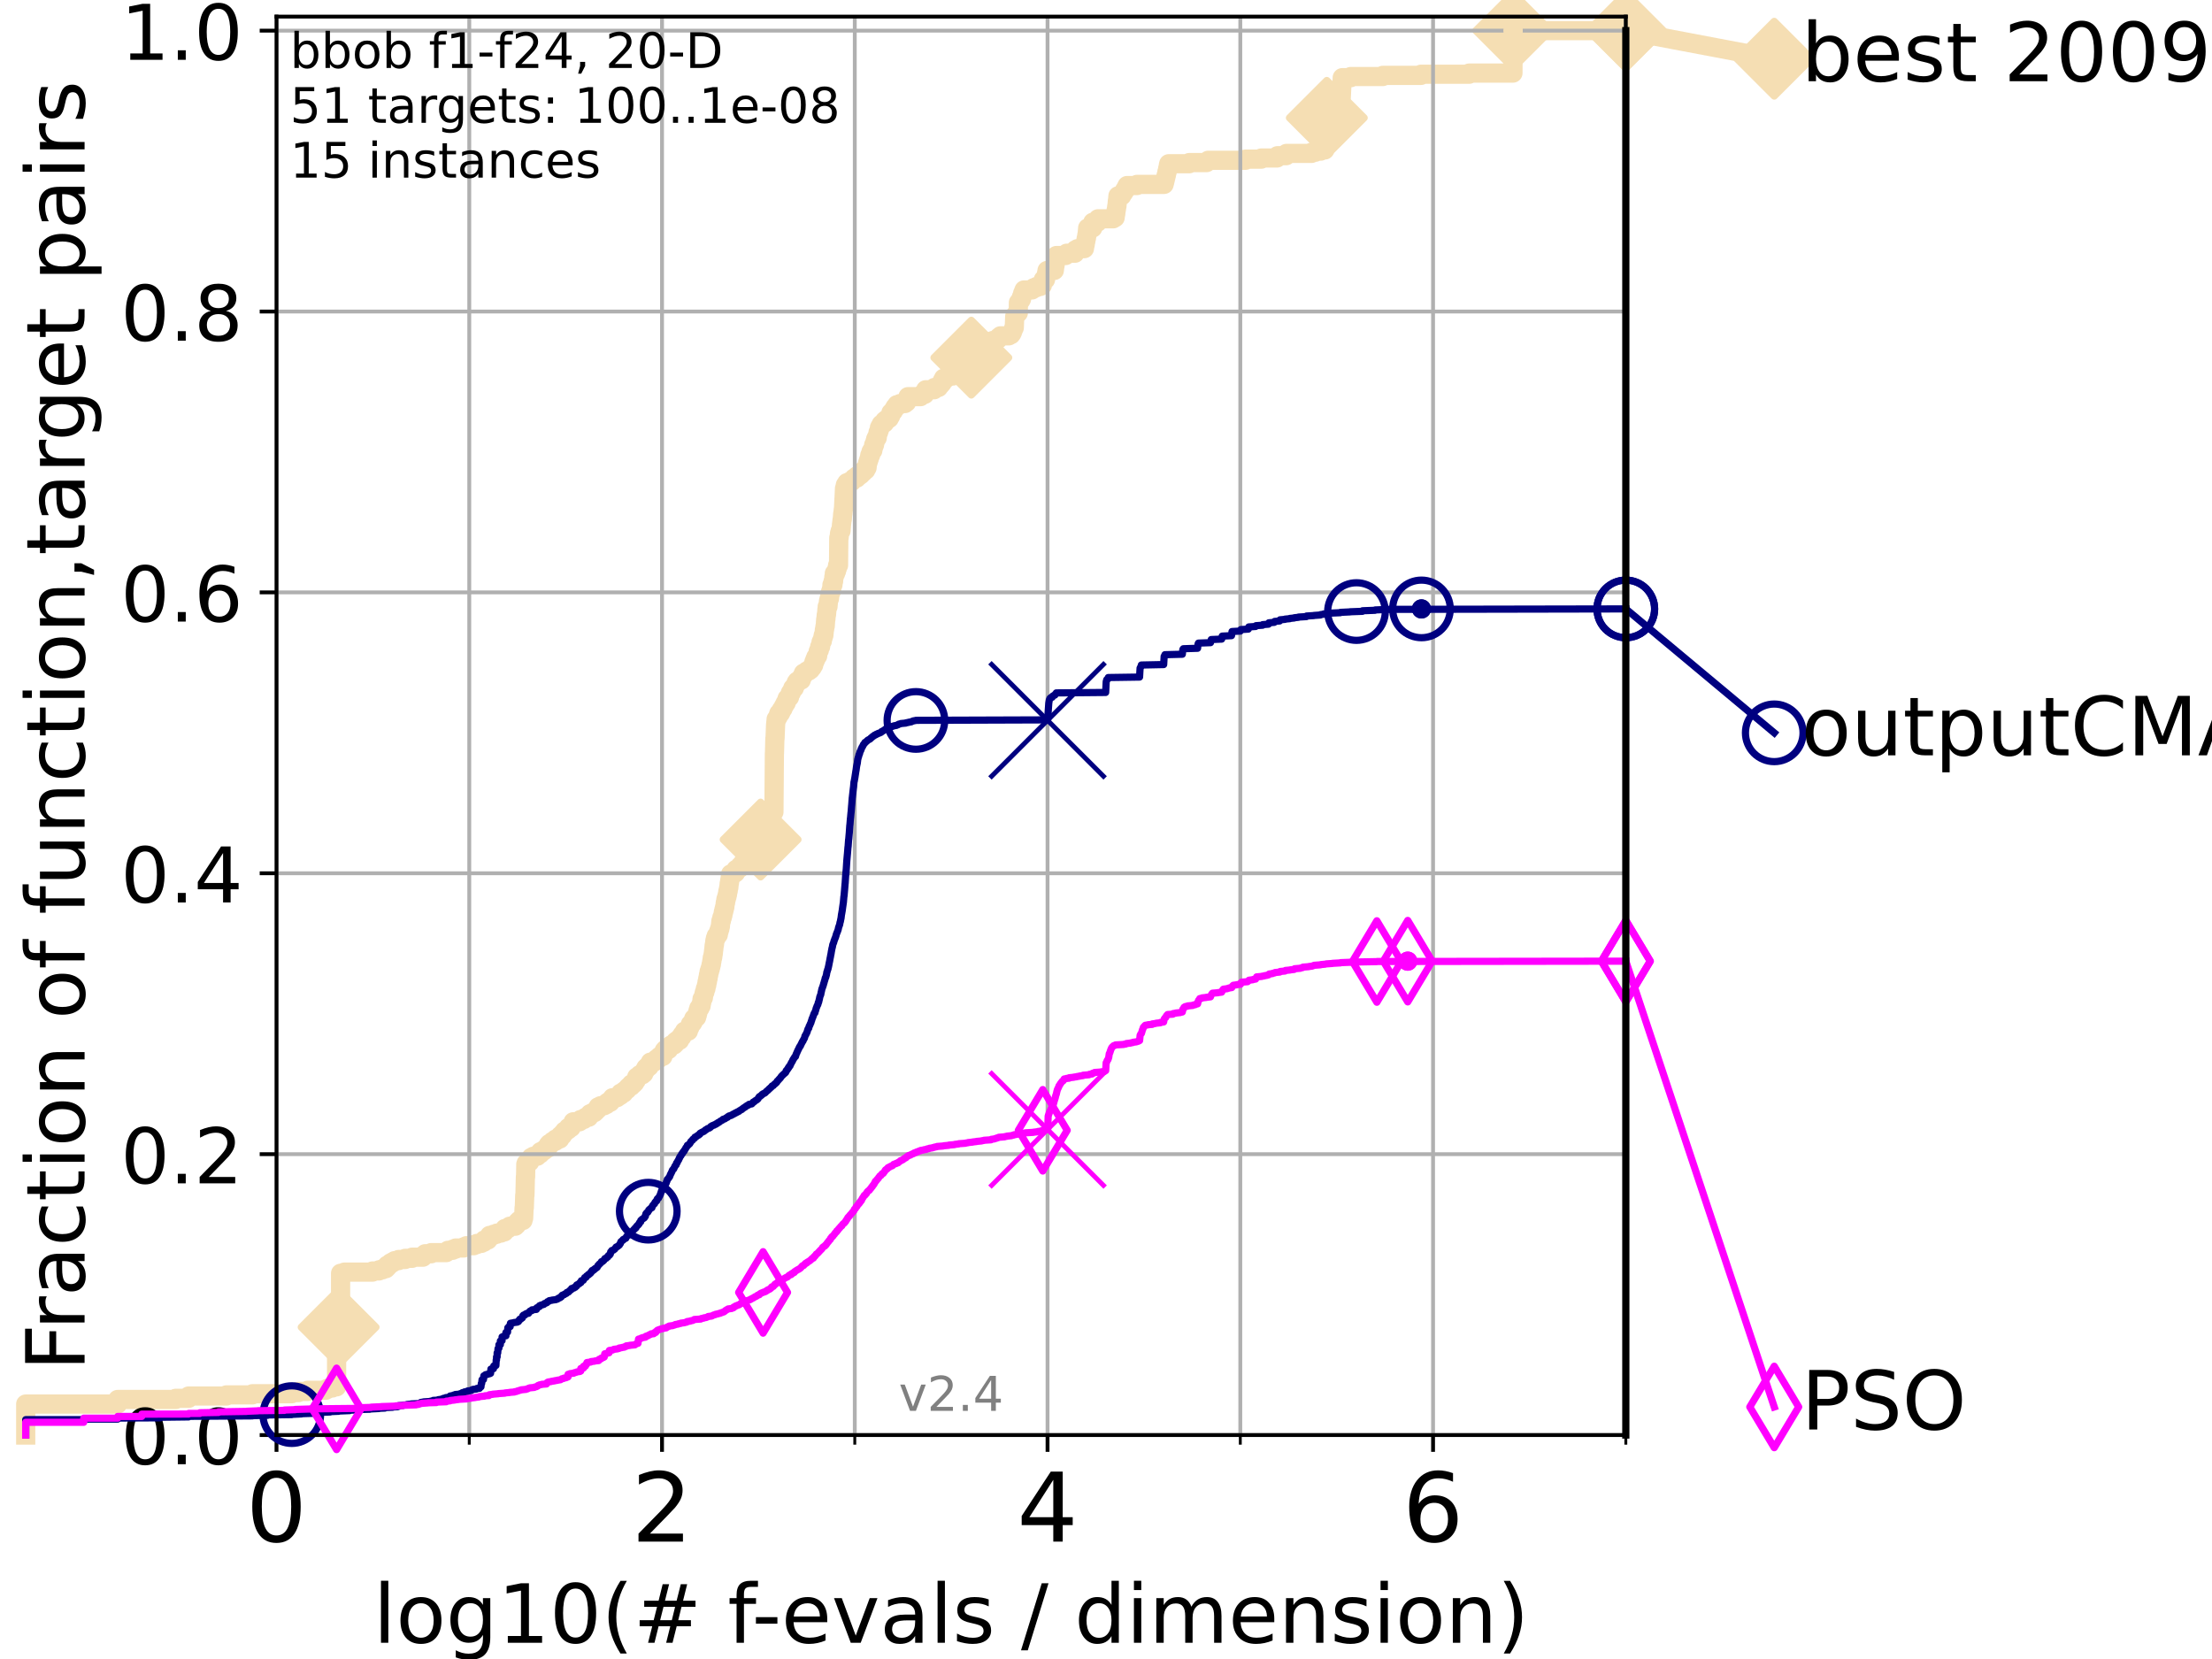<?xml version="1.0" encoding="utf-8" standalone="no"?>
<!DOCTYPE svg PUBLIC "-//W3C//DTD SVG 1.1//EN"
  "http://www.w3.org/Graphics/SVG/1.1/DTD/svg11.dtd">
<!-- Created with matplotlib (https://matplotlib.org/) -->
<svg height="345.6pt" version="1.1" viewBox="0 0 460.8 345.6" width="460.8pt" xmlns="http://www.w3.org/2000/svg" xmlns:xlink="http://www.w3.org/1999/xlink">
 <defs>
  <style type="text/css">*{stroke-linecap:butt;stroke-linejoin:round;}</style>
 </defs>
 <g id="figure_1">
  <g id="patch_1">
   <path d="M 0 345.6 
L 460.8 345.6 
L 460.8 0 
L 0 0 
z
" style="fill:#ffffff;"/>
  </g>
  <g id="axes_1">
   <g id="patch_2">
    <path d="M 57.6 298.944 
L 338.688 298.944 
L 338.688 3.456 
L 57.6 3.456 
z
" style="fill:#ffffff;"/>
   </g>
   <g id="line2d_1">
    <path d="M 5.357 298.944 
L 5.357 292.49 
L 24.516 292.49 
L 24.516 291.534 
L 36.604 291.534 
L 36.604 291.295 
L 39.292 291.295 
L 39.292 290.817 
L 47.174 290.817 
L 47.174 290.578 
L 52.583 290.578 
L 52.583 290.339 
L 60.78 290.339 
L 60.78 290.1 
L 62.175 290.1 
L 62.175 289.861 
L 64.08 289.861 
L 64.08 289.622 
L 67.851 289.622 
L 67.851 289.383 
L 68.328 289.383 
L 68.328 289.144 
L 69.246 289.144 
L 69.246 288.905 
L 70.119 288.905 
L 70.119 277.193 
L 70.539 277.193 
L 70.539 276.476 
L 70.949 276.476 
L 70.949 265.242 
L 71.742 265.242 
L 71.742 265.003 
L 77.61 265.003 
L 77.61 264.764 
L 78.942 264.764 
L 78.942 264.525 
L 79.695 264.525 
L 79.695 264.286 
L 80.416 264.286 
L 80.416 264.047 
L 80.65 264.047 
L 80.65 263.569 
L 81.109 263.569 
L 81.109 263.33 
L 81.334 263.33 
L 81.334 263.091 
L 81.776 263.091 
L 81.776 262.852 
L 82.207 262.852 
L 82.207 262.613 
L 83.037 262.613 
L 83.037 262.374 
L 84.402 262.374 
L 84.402 262.135 
L 85.841 262.135 
L 85.841 261.896 
L 88.105 261.896 
L 88.105 261.657 
L 88.256 261.657 
L 88.256 261.418 
L 88.554 261.418 
L 88.554 261.179 
L 89.836 261.179 
L 89.836 260.94 
L 92.969 260.94 
L 92.969 260.701 
L 93.31 260.701 
L 93.31 260.462 
L 94.295 260.462 
L 94.295 260.223 
L 94.921 260.223 
L 94.921 259.983 
L 96.583 259.983 
L 96.583 259.744 
L 97.134 259.744 
L 97.134 259.505 
L 98.689 259.505 
L 98.689 259.266 
L 99.338 259.266 
L 99.338 259.027 
L 100.268 259.027 
L 100.268 258.788 
L 100.789 258.788 
L 100.862 258.31 
L 101.647 258.31 
L 101.647 258.071 
L 101.786 258.071 
L 101.786 257.832 
L 101.924 257.832 
L 101.992 257.354 
L 102.794 257.354 
L 102.794 257.115 
L 103.498 257.115 
L 103.498 256.876 
L 104.355 256.876 
L 104.355 256.637 
L 105.057 256.637 
L 105.115 256.159 
L 105.172 256.159 
L 105.172 255.92 
L 105.897 255.92 
L 105.897 255.681 
L 106.169 255.681 
L 106.169 255.442 
L 107.365 255.442 
L 107.365 255.203 
L 107.614 255.203 
L 107.664 254.725 
L 107.86 254.725 
L 107.86 254.486 
L 108.103 254.486 
L 108.103 254.247 
L 108.949 254.247 
L 109.04 253.769 
L 109.086 253.769 
L 109.177 251.618 
L 109.222 251.618 
L 109.312 248.988 
L 109.357 248.988 
L 109.447 245.164 
L 109.491 245.164 
L 109.536 242.535 
L 109.624 242.535 
L 109.624 242.296 
L 110.017 242.296 
L 110.017 242.057 
L 110.359 242.057 
L 110.443 241.579 
L 110.527 241.579 
L 110.527 241.34 
L 110.653 241.34 
L 110.653 241.101 
L 111.105 241.101 
L 111.105 240.862 
L 111.936 240.862 
L 111.936 240.623 
L 112.128 240.623 
L 112.128 240.384 
L 112.544 240.384 
L 112.581 239.906 
L 113.059 239.906 
L 113.059 239.667 
L 113.418 239.667 
L 113.418 239.428 
L 113.7 239.428 
L 113.7 239.189 
L 114.148 239.189 
L 114.216 238.472 
L 114.419 238.472 
L 114.419 238.233 
L 114.882 238.233 
L 114.882 237.994 
L 115.077 237.994 
L 115.077 237.754 
L 115.711 237.754 
L 115.742 237.276 
L 116.621 237.276 
L 116.71 236.559 
L 117.174 236.559 
L 117.203 236.081 
L 117.514 236.081 
L 117.598 235.603 
L 118.013 235.603 
L 118.013 235.364 
L 118.364 235.364 
L 118.391 234.886 
L 118.994 234.886 
L 119.02 234.408 
L 119.199 234.408 
L 119.199 234.169 
L 119.377 234.169 
L 119.402 233.691 
L 120.713 233.691 
L 120.713 233.452 
L 120.945 233.452 
L 120.945 233.213 
L 121.624 233.213 
L 121.624 232.974 
L 121.975 232.974 
L 121.975 232.735 
L 122.657 232.735 
L 122.761 232.257 
L 122.886 232.257 
L 122.886 232.018 
L 123.374 232.018 
L 123.374 231.779 
L 123.849 231.779 
L 123.849 231.54 
L 124.101 231.54 
L 124.101 231.301 
L 124.331 231.301 
L 124.331 231.062 
L 124.576 231.062 
L 124.595 230.584 
L 125.075 230.584 
L 125.075 230.345 
L 125.858 230.345 
L 125.858 230.106 
L 126.338 230.106 
L 126.338 229.867 
L 126.54 229.867 
L 126.54 229.628 
L 127.133 229.628 
L 127.133 229.389 
L 127.326 229.389 
L 127.39 228.911 
L 127.58 228.911 
L 127.58 228.672 
L 128.531 228.672 
L 128.531 228.433 
L 128.871 228.433 
L 128.871 228.194 
L 129.262 228.194 
L 129.276 227.716 
L 129.936 227.716 
L 130.032 227.238 
L 130.345 227.238 
L 130.345 226.999 
L 130.651 226.999 
L 130.651 226.759 
L 130.809 226.759 
L 130.809 226.52 
L 131.069 226.52 
L 131.069 226.281 
L 131.49 226.281 
L 131.528 225.803 
L 131.999 225.803 
L 131.999 225.564 
L 132.23 225.564 
L 132.23 225.325 
L 132.363 225.325 
L 132.363 225.086 
L 132.542 225.086 
L 132.636 224.369 
L 132.975 224.369 
L 132.975 224.13 
L 133.228 224.13 
L 133.228 223.891 
L 133.833 223.891 
L 133.833 223.652 
L 134.117 223.652 
L 134.171 223.174 
L 134.268 223.174 
L 134.268 222.935 
L 134.514 222.935 
L 134.535 222.457 
L 134.777 222.457 
L 134.777 222.218 
L 135.24 222.218 
L 135.321 221.74 
L 135.432 221.74 
L 135.482 221.262 
L 136.237 221.262 
L 136.237 221.023 
L 136.673 221.023 
L 136.776 220.545 
L 137.262 220.545 
L 137.362 220.067 
L 138.093 220.067 
L 138.11 219.589 
L 138.231 219.589 
L 138.248 219.111 
L 138.358 219.111 
L 138.358 218.872 
L 138.561 218.872 
L 138.561 218.633 
L 139.285 218.633 
L 139.342 218.155 
L 139.478 218.155 
L 139.478 217.916 
L 139.794 217.916 
L 139.794 217.677 
L 140.431 217.677 
L 140.431 217.438 
L 140.671 217.438 
L 140.708 216.96 
L 141.025 216.96 
L 141.025 216.721 
L 141.578 216.721 
L 141.648 216.243 
L 141.774 216.243 
L 141.774 216.004 
L 142.052 216.004 
L 142.107 215.525 
L 142.318 215.525 
L 142.318 215.286 
L 142.48 215.286 
L 142.587 214.808 
L 143.401 214.808 
L 143.471 214.33 
L 143.534 214.33 
L 143.534 214.091 
L 143.691 214.091 
L 143.772 213.613 
L 143.81 213.613 
L 143.81 213.374 
L 144.057 213.374 
L 144.057 213.135 
L 144.264 213.135 
L 144.264 212.896 
L 144.409 212.896 
L 144.433 212.418 
L 144.522 212.418 
L 144.522 212.179 
L 144.859 212.179 
L 144.859 211.94 
L 145.121 211.94 
L 145.167 211.462 
L 145.264 211.462 
L 145.282 210.984 
L 145.378 210.984 
L 145.418 210.506 
L 145.52 210.506 
L 145.565 210.028 
L 145.805 210.028 
L 145.866 209.55 
L 146.053 209.55 
L 146.145 208.833 
L 146.189 208.833 
L 146.243 208.116 
L 146.388 208.116 
L 146.388 207.877 
L 146.522 207.877 
L 146.623 207.16 
L 146.633 207.16 
L 146.734 206.682 
L 146.838 206.682 
L 146.937 205.965 
L 147.057 205.965 
L 147.16 205.248 
L 147.226 205.248 
L 147.292 204.53 
L 147.369 204.53 
L 147.444 203.813 
L 147.515 203.813 
L 147.58 203.096 
L 147.645 203.096 
L 147.725 202.379 
L 147.814 202.379 
L 147.883 201.901 
L 147.952 201.901 
L 148.035 201.423 
L 148.074 201.423 
L 148.132 200.945 
L 148.19 200.945 
L 148.272 200.228 
L 148.306 200.228 
L 148.378 199.511 
L 148.459 199.511 
L 148.549 198.794 
L 148.573 198.794 
L 148.677 197.838 
L 148.686 197.838 
L 148.78 196.882 
L 148.822 196.882 
L 148.924 195.926 
L 148.971 195.926 
L 149.031 195.448 
L 149.187 195.448 
L 149.2 194.97 
L 149.427 194.97 
L 149.427 194.731 
L 149.633 194.731 
L 149.709 194.014 
L 149.806 194.014 
L 149.876 193.535 
L 149.951 193.535 
L 150.021 193.057 
L 150.064 193.057 
L 150.172 191.862 
L 150.271 191.862 
L 150.374 191.145 
L 150.468 191.145 
L 150.557 190.667 
L 150.599 190.667 
L 150.691 189.95 
L 150.758 189.95 
L 150.808 189.472 
L 150.875 189.472 
L 150.928 188.994 
L 150.994 188.994 
L 151.089 188.038 
L 151.154 188.038 
L 151.224 187.321 
L 151.297 187.321 
L 151.373 186.843 
L 151.434 186.843 
L 151.498 186.365 
L 151.546 186.365 
L 151.625 185.648 
L 151.685 185.648 
L 151.783 184.931 
L 151.823 184.931 
L 151.909 183.975 
L 151.952 183.975 
L 152.037 183.258 
L 152.076 183.258 
L 152.169 182.301 
L 152.207 182.301 
L 152.207 182.062 
L 152.893 182.062 
L 152.893 181.823 
L 153.233 181.823 
L 153.32 181.106 
L 153.712 181.106 
L 153.712 180.867 
L 154.119 180.867 
L 154.167 180.389 
L 154.641 180.389 
L 154.671 179.911 
L 154.764 179.911 
L 154.764 179.672 
L 155.044 179.672 
L 155.044 179.433 
L 155.303 179.433 
L 155.303 179.194 
L 155.575 179.194 
L 155.679 178.477 
L 155.804 178.477 
L 155.804 178.238 
L 156.08 178.238 
L 156.12 177.76 
L 156.397 177.76 
L 156.47 177.282 
L 156.942 177.282 
L 156.942 177.043 
L 157.619 177.043 
L 157.636 176.565 
L 157.86 176.565 
L 157.86 176.326 
L 158.009 176.326 
L 158.086 175.37 
L 158.144 175.37 
L 158.144 175.131 
L 158.272 175.131 
L 158.272 174.892 
L 158.45 174.892 
L 158.511 174.414 
L 158.575 174.414 
L 158.599 173.697 
L 158.7 173.697 
L 158.806 172.502 
L 159.067 172.502 
L 159.067 172.263 
L 159.454 172.263 
L 159.454 172.024 
L 159.721 172.024 
L 159.778 171.306 
L 159.966 171.306 
L 159.966 171.067 
L 160.186 171.067 
L 160.186 170.828 
L 160.409 170.828 
L 160.509 170.35 
L 160.706 170.35 
L 160.777 169.633 
L 160.938 169.633 
L 160.938 169.394 
L 161.093 169.394 
L 161.093 169.155 
L 161.224 169.155 
L 161.32 156.965 
L 161.336 156.965 
L 161.42 153.858 
L 161.456 153.858 
L 161.567 150.99 
L 161.569 150.99 
L 161.668 150.034 
L 161.686 150.034 
L 161.686 149.795 
L 161.863 149.795 
L 161.863 149.556 
L 161.984 149.556 
L 161.984 149.317 
L 162.126 149.317 
L 162.163 148.838 
L 162.243 148.838 
L 162.243 148.599 
L 162.585 148.599 
L 162.585 148.36 
L 162.708 148.36 
L 162.748 147.882 
L 162.956 147.882 
L 162.956 147.643 
L 163.115 147.643 
L 163.187 147.165 
L 163.32 147.165 
L 163.32 146.926 
L 163.471 146.926 
L 163.558 146.448 
L 163.771 146.448 
L 163.81 145.97 
L 163.887 145.97 
L 163.973 145.492 
L 164.261 145.492 
L 164.261 145.253 
L 164.471 145.253 
L 164.573 144.536 
L 164.66 144.536 
L 164.66 144.297 
L 164.858 144.297 
L 164.955 143.819 
L 165.089 143.819 
L 165.153 143.341 
L 165.472 143.341 
L 165.558 142.863 
L 165.672 142.863 
L 165.777 142.385 
L 165.877 142.385 
L 165.877 142.146 
L 166.046 142.146 
L 166.046 141.907 
L 166.467 141.907 
L 166.467 141.668 
L 166.92 141.668 
L 167.009 140.951 
L 167.215 140.951 
L 167.215 140.712 
L 167.343 140.712 
L 167.361 140.234 
L 167.77 140.234 
L 167.77 139.995 
L 168.1 139.995 
L 168.1 139.756 
L 168.531 139.756 
L 168.531 139.517 
L 168.847 139.517 
L 168.847 139.278 
L 169.034 139.278 
L 169.034 139.039 
L 169.225 139.039 
L 169.32 138.561 
L 169.506 138.561 
L 169.567 137.843 
L 169.74 137.843 
L 169.754 137.365 
L 169.946 137.365 
L 169.948 136.887 
L 170.149 136.887 
L 170.149 136.648 
L 170.334 136.648 
L 170.441 135.692 
L 170.544 135.692 
L 170.544 135.453 
L 170.685 135.453 
L 170.751 134.736 
L 170.942 134.736 
L 171.031 133.78 
L 171.137 133.78 
L 171.137 133.541 
L 171.31 133.541 
L 171.393 132.824 
L 171.48 132.824 
L 171.493 132.346 
L 171.629 132.346 
L 171.739 131.151 
L 171.774 131.151 
L 171.867 130.434 
L 171.91 130.434 
L 172.009 129 
L 172.047 129 
L 172.129 128.044 
L 172.176 128.044 
L 172.276 126.848 
L 172.317 126.848 
L 172.323 126.37 
L 172.486 126.37 
L 172.593 125.175 
L 172.629 125.175 
L 172.72 124.697 
L 172.792 124.697 
L 172.898 123.741 
L 172.956 123.741 
L 173.018 123.263 
L 173.149 123.263 
L 173.177 122.785 
L 173.261 122.785 
L 173.311 121.829 
L 173.522 121.829 
L 173.538 121.112 
L 173.651 121.112 
L 173.709 120.156 
L 173.798 120.156 
L 173.807 119.439 
L 174.084 119.439 
L 174.144 118.961 
L 174.264 118.961 
L 174.327 118.483 
L 174.401 118.483 
L 174.484 117.766 
L 174.682 117.766 
L 174.737 112.029 
L 174.806 112.029 
L 174.89 111.073 
L 174.958 111.073 
L 175.026 110.595 
L 175.2 110.595 
L 175.307 109.161 
L 175.322 109.161 
L 175.429 108.205 
L 175.466 108.205 
L 175.551 107.01 
L 175.589 107.01 
L 175.681 106.054 
L 175.714 106.054 
L 175.816 103.902 
L 175.826 103.902 
L 175.925 101.751 
L 175.966 101.751 
L 176.057 101.273 
L 176.102 101.273 
L 176.102 101.034 
L 176.33 101.034 
L 176.403 100.556 
L 176.94 100.556 
L 176.94 100.317 
L 177.453 100.317 
L 177.453 100.078 
L 177.679 100.078 
L 177.679 99.839 
L 177.887 99.839 
L 177.887 99.6 
L 178.478 99.6 
L 178.516 99.122 
L 179.021 99.122 
L 179.021 98.883 
L 179.349 98.883 
L 179.349 98.644 
L 179.503 98.644 
L 179.503 98.405 
L 179.84 98.405 
L 179.94 97.927 
L 180.365 97.927 
L 180.436 97.449 
L 180.624 97.449 
L 180.718 96.493 
L 180.785 96.493 
L 180.872 96.015 
L 180.937 96.015 
L 181.033 95.537 
L 181.095 95.537 
L 181.196 94.82 
L 181.364 94.82 
L 181.442 94.103 
L 181.573 94.103 
L 181.573 93.864 
L 181.822 93.864 
L 181.921 93.146 
L 181.997 93.146 
L 182.003 92.668 
L 182.18 92.668 
L 182.279 91.951 
L 182.354 91.951 
L 182.407 91.473 
L 182.517 91.473 
L 182.517 91.234 
L 182.736 91.234 
L 182.821 90.517 
L 182.856 90.517 
L 182.923 90.039 
L 183.036 90.039 
L 183.118 89.561 
L 183.201 89.561 
L 183.202 89.083 
L 183.318 89.083 
L 183.318 88.844 
L 183.47 88.844 
L 183.573 88.366 
L 183.929 88.366 
L 183.929 88.127 
L 184.267 88.127 
L 184.276 87.649 
L 184.558 87.649 
L 184.558 87.41 
L 184.919 87.41 
L 184.919 87.171 
L 185.254 87.171 
L 185.356 86.693 
L 185.526 86.693 
L 185.594 85.976 
L 185.864 85.976 
L 185.864 85.737 
L 186.059 85.737 
L 186.059 85.498 
L 186.178 85.498 
L 186.178 85.259 
L 186.362 85.259 
L 186.461 84.781 
L 186.723 84.781 
L 186.828 84.303 
L 187.49 84.303 
L 187.49 84.064 
L 188.535 84.064 
L 188.535 83.825 
L 188.853 83.825 
L 188.942 83.108 
L 189.096 83.108 
L 189.152 82.629 
L 191.765 82.629 
L 191.765 82.39 
L 192.062 82.39 
L 192.062 82.151 
L 192.648 82.151 
L 192.69 81.673 
L 192.779 81.673 
L 192.834 81.195 
L 194.586 81.195 
L 194.662 80.717 
L 195.518 80.717 
L 195.518 80.478 
L 195.647 80.478 
L 195.647 80.239 
L 195.904 80.239 
L 195.904 80 
L 196.112 80 
L 196.112 79.761 
L 196.301 79.761 
L 196.305 79.283 
L 196.553 79.283 
L 196.554 78.805 
L 197.169 78.805 
L 197.169 78.566 
L 197.548 78.566 
L 197.548 78.327 
L 198.508 78.327 
L 198.508 78.088 
L 198.855 78.088 
L 198.885 77.61 
L 198.98 77.61 
L 198.98 77.371 
L 199.268 77.371 
L 199.297 76.893 
L 199.621 76.893 
L 199.621 76.654 
L 199.843 76.654 
L 199.843 76.415 
L 200.162 76.415 
L 200.162 76.176 
L 200.424 76.176 
L 200.424 75.937 
L 201.579 75.937 
L 201.579 75.698 
L 201.7 75.698 
L 201.7 75.459 
L 201.932 75.459 
L 201.932 75.22 
L 202.102 75.22 
L 202.123 74.742 
L 202.345 74.742 
L 202.345 74.503 
L 203.25 74.503 
L 203.25 74.264 
L 203.362 74.264 
L 203.394 73.786 
L 203.923 73.786 
L 203.976 73.308 
L 204.642 73.308 
L 204.74 72.83 
L 204.852 72.83 
L 204.961 72.352 
L 205.075 72.352 
L 205.162 71.874 
L 205.433 71.874 
L 205.433 71.635 
L 206.054 71.635 
L 206.054 71.395 
L 206.227 71.395 
L 206.227 71.156 
L 206.868 71.156 
L 206.868 70.917 
L 207.532 70.917 
L 207.532 70.678 
L 207.914 70.678 
L 207.914 70.439 
L 208.108 70.439 
L 208.108 70.2 
L 208.406 70.2 
L 208.406 69.961 
L 210.163 69.961 
L 210.163 69.722 
L 210.619 69.722 
L 210.619 69.483 
L 210.79 69.483 
L 210.79 69.244 
L 210.909 69.244 
L 211.006 68.766 
L 211.08 68.766 
L 211.174 68.288 
L 211.292 68.288 
L 211.385 65.898 
L 211.459 65.898 
L 211.459 65.659 
L 211.721 65.659 
L 211.721 65.42 
L 211.91 65.42 
L 211.91 65.181 
L 212.133 65.181 
L 212.154 63.03 
L 212.373 63.03 
L 212.373 62.791 
L 212.488 62.791 
L 212.488 62.552 
L 212.671 62.552 
L 212.671 62.313 
L 212.797 62.313 
L 212.798 61.835 
L 212.937 61.835 
L 213.031 61.118 
L 213.137 61.118 
L 213.229 60.64 
L 213.325 60.64 
L 213.325 60.4 
L 214.986 60.4 
L 214.986 60.161 
L 215.366 60.161 
L 215.366 59.922 
L 215.923 59.922 
L 215.923 59.683 
L 216.682 59.683 
L 216.682 59.444 
L 217.137 59.444 
L 217.237 58.727 
L 217.279 58.727 
L 217.347 58.249 
L 217.801 58.249 
L 217.887 57.532 
L 217.944 57.532 
L 218.026 56.815 
L 218.068 56.815 
L 218.12 56.337 
L 219.635 56.337 
L 219.741 55.381 
L 219.782 55.381 
L 219.892 54.425 
L 219.922 54.425 
L 220.031 53.469 
L 220.057 53.469 
L 220.057 53.23 
L 221.995 53.23 
L 221.995 52.991 
L 222.217 52.991 
L 222.217 52.752 
L 223.933 52.752 
L 224.03 52.035 
L 224.454 52.035 
L 224.454 51.796 
L 225.901 51.796 
L 226.006 51.079 
L 226.049 51.079 
L 226.138 50.362 
L 226.175 50.362 
L 226.274 49.645 
L 226.322 49.645 
L 226.414 48.927 
L 226.457 48.927 
L 226.565 47.732 
L 226.578 47.732 
L 226.578 47.493 
L 227.639 47.493 
L 227.654 46.298 
L 228.643 46.298 
L 228.738 45.581 
L 231.905 45.581 
L 231.905 45.342 
L 232.305 45.342 
L 232.383 44.625 
L 232.421 44.625 
L 232.526 43.669 
L 232.559 43.669 
L 232.64 42.952 
L 232.679 42.952 
L 232.779 41.757 
L 232.813 41.757 
L 232.893 40.801 
L 233.678 40.801 
L 233.678 40.562 
L 233.808 40.562 
L 233.808 40.323 
L 233.969 40.323 
L 233.969 40.084 
L 234.131 40.084 
L 234.131 39.845 
L 234.264 39.845 
L 234.264 39.606 
L 234.446 39.606 
L 234.547 39.128 
L 234.67 39.128 
L 234.67 38.889 
L 234.788 38.889 
L 234.788 38.65 
L 236.858 38.65 
L 236.858 38.411 
L 242.507 38.411 
L 242.581 37.932 
L 242.636 37.932 
L 242.694 37.454 
L 242.749 37.454 
L 242.806 36.976 
L 242.865 36.976 
L 242.927 36.498 
L 242.984 36.498 
L 243.092 35.781 
L 243.151 35.781 
L 243.257 35.064 
L 243.308 35.064 
L 243.403 34.347 
L 243.469 34.347 
L 243.469 34.108 
L 247.739 34.108 
L 247.739 33.869 
L 251.356 33.869 
L 251.356 33.63 
L 251.696 33.63 
L 251.696 33.391 
L 259.451 33.391 
L 259.451 33.152 
L 262.755 33.152 
L 262.755 32.913 
L 266.014 32.913 
L 266.12 32.435 
L 267.939 32.435 
L 268.001 31.957 
L 273.21 31.957 
L 273.21 31.718 
L 273.999 31.718 
L 273.999 31.479 
L 275.137 31.479 
L 275.137 31.24 
L 275.98 31.24 
L 276.078 30.045 
L 276.094 30.045 
L 276.2 27.894 
L 276.218 27.894 
L 276.318 25.981 
L 276.333 25.981 
L 276.431 24.069 
L 276.444 24.069 
L 276.517 22.635 
L 278.065 22.635 
L 278.17 22.157 
L 279.3 22.157 
L 279.404 20.245 
L 279.417 20.245 
L 279.516 18.094 
L 279.53 18.094 
L 279.61 16.182 
L 281.381 16.182 
L 281.381 15.942 
L 288.058 15.942 
L 288.058 15.703 
L 296.025 15.703 
L 296.025 15.464 
L 306.044 15.464 
L 306.044 15.225 
L 315.174 15.225 
L 315.216 6.382 
L 338.688 6.382 
L 338.688 6.382 
" style="fill:none;stroke:#f5deb3;stroke-linecap:square;stroke-width:4;"/>
   </g>
   <g id="line2d_2">
    <defs>
     <path d="M -0 7.778 
L 7.778 0 
L 0 -7.778 
L -7.778 -0 
z
" id="m44d308e6c1" style="stroke:#f5deb3;stroke-linejoin:miter;stroke-width:1.5;"/>
    </defs>
    <g>
     <use style="fill:#f5deb3;stroke:#f5deb3;stroke-linejoin:miter;stroke-width:1.5;" x="70.539" xlink:href="#m44d308e6c1" y="276.476"/>
     <use style="fill:#f5deb3;stroke:#f5deb3;stroke-linejoin:miter;stroke-width:1.5;" x="158.45" xlink:href="#m44d308e6c1" y="174.892"/>
     <use style="fill:#f5deb3;stroke:#f5deb3;stroke-linejoin:miter;stroke-width:1.5;" x="202.345" xlink:href="#m44d308e6c1" y="74.503"/>
     <use style="fill:#f5deb3;stroke:#f5deb3;stroke-linejoin:miter;stroke-width:1.5;" x="276.399" xlink:href="#m44d308e6c1" y="24.547"/>
     <use style="fill:#f5deb3;stroke:#f5deb3;stroke-linejoin:miter;stroke-width:1.5;" x="315.216" xlink:href="#m44d308e6c1" y="6.382"/>
     <use style="fill:#f5deb3;stroke:#f5deb3;stroke-linejoin:miter;stroke-width:1.5;" x="338.688" xlink:href="#m44d308e6c1" y="6.382"/>
    </g>
   </g>
   <g id="line2d_3">
    <path style="fill:none;stroke:#f5deb3;stroke-linecap:square;stroke-width:4;"/>
    <g/>
   </g>
   <g id="line2d_4">
    <path d="M 338.688 6.382 
L 369.608 12.233 
" style="fill:none;stroke:#f5deb3;stroke-linecap:square;stroke-width:4;"/>
    <g>
     <use style="fill:#f5deb3;stroke:#f5deb3;stroke-linejoin:miter;stroke-width:1.5;" x="338.688" xlink:href="#m44d308e6c1" y="6.382"/>
     <use style="fill:#f5deb3;stroke:#f5deb3;stroke-linejoin:miter;stroke-width:1.5;" x="369.608" xlink:href="#m44d308e6c1" y="12.233"/>
    </g>
   </g>
   <g id="matplotlib.axis_1">
    <g id="xtick_1">
     <g id="line2d_5">
      <path clip-path="url(#pa8f83581d2)" d="M 57.6 298.944 
L 57.6 3.456 
" style="fill:none;stroke:#b0b0b0;stroke-linecap:square;stroke-width:0.8;"/>
     </g>
     <g id="line2d_6">
      <defs>
       <path d="M 0 0 
L 0 3.5 
" id="mf0d92ef7e2" style="stroke:#000000;stroke-width:0.8;"/>
      </defs>
      <g>
       <use style="stroke:#000000;stroke-width:0.8;" x="57.6" xlink:href="#mf0d92ef7e2" y="298.944"/>
      </g>
     </g>
     <g id="text_1">
      <!-- 0 -->
      <g transform="translate(51.237 321.141)scale(0.2 -0.2)">
       <defs>
        <path d="M 31.781 66.406 
Q 24.172 66.406 20.328 58.906 
Q 16.5 51.422 16.5 36.375 
Q 16.5 21.391 20.328 13.891 
Q 24.172 6.391 31.781 6.391 
Q 39.453 6.391 43.281 13.891 
Q 47.125 21.391 47.125 36.375 
Q 47.125 51.422 43.281 58.906 
Q 39.453 66.406 31.781 66.406 
z
M 31.781 74.219 
Q 44.047 74.219 50.516 64.516 
Q 56.984 54.828 56.984 36.375 
Q 56.984 17.969 50.516 8.266 
Q 44.047 -1.422 31.781 -1.422 
Q 19.531 -1.422 13.062 8.266 
Q 6.594 17.969 6.594 36.375 
Q 6.594 54.828 13.062 64.516 
Q 19.531 74.219 31.781 74.219 
z
" id="DejaVuSans-48"/>
       </defs>
       <use xlink:href="#DejaVuSans-48"/>
      </g>
     </g>
    </g>
    <g id="xtick_2">
     <g id="line2d_7">
      <path clip-path="url(#pa8f83581d2)" d="M 137.911 298.944 
L 137.911 3.456 
" style="fill:none;stroke:#b0b0b0;stroke-linecap:square;stroke-width:0.8;"/>
     </g>
     <g id="line2d_8">
      <g>
       <use style="stroke:#000000;stroke-width:0.8;" x="137.911" xlink:href="#mf0d92ef7e2" y="298.944"/>
      </g>
     </g>
     <g id="text_2">
      <!-- 2 -->
      <g transform="translate(131.548 321.141)scale(0.2 -0.2)">
       <defs>
        <path d="M 19.188 8.297 
L 53.609 8.297 
L 53.609 0 
L 7.328 0 
L 7.328 8.297 
Q 12.938 14.109 22.625 23.891 
Q 32.328 33.688 34.812 36.531 
Q 39.547 41.844 41.422 45.531 
Q 43.312 49.219 43.312 52.781 
Q 43.312 58.594 39.234 62.25 
Q 35.156 65.922 28.609 65.922 
Q 23.969 65.922 18.812 64.312 
Q 13.672 62.703 7.812 59.422 
L 7.812 69.391 
Q 13.766 71.781 18.938 73 
Q 24.125 74.219 28.422 74.219 
Q 39.75 74.219 46.484 68.547 
Q 53.219 62.891 53.219 53.422 
Q 53.219 48.922 51.531 44.891 
Q 49.859 40.875 45.406 35.406 
Q 44.188 33.984 37.641 27.219 
Q 31.109 20.453 19.188 8.297 
z
" id="DejaVuSans-50"/>
       </defs>
       <use xlink:href="#DejaVuSans-50"/>
      </g>
     </g>
    </g>
    <g id="xtick_3">
     <g id="line2d_9">
      <path clip-path="url(#pa8f83581d2)" d="M 218.222 298.944 
L 218.222 3.456 
" style="fill:none;stroke:#b0b0b0;stroke-linecap:square;stroke-width:0.8;"/>
     </g>
     <g id="line2d_10">
      <g>
       <use style="stroke:#000000;stroke-width:0.8;" x="218.222" xlink:href="#mf0d92ef7e2" y="298.944"/>
      </g>
     </g>
     <g id="text_3">
      <!-- 4 -->
      <g transform="translate(211.859 321.141)scale(0.2 -0.2)">
       <defs>
        <path d="M 37.797 64.312 
L 12.891 25.391 
L 37.797 25.391 
z
M 35.203 72.906 
L 47.609 72.906 
L 47.609 25.391 
L 58.016 25.391 
L 58.016 17.188 
L 47.609 17.188 
L 47.609 0 
L 37.797 0 
L 37.797 17.188 
L 4.891 17.188 
L 4.891 26.703 
z
" id="DejaVuSans-52"/>
       </defs>
       <use xlink:href="#DejaVuSans-52"/>
      </g>
     </g>
    </g>
    <g id="xtick_4">
     <g id="line2d_11">
      <path clip-path="url(#pa8f83581d2)" d="M 298.533 298.944 
L 298.533 3.456 
" style="fill:none;stroke:#b0b0b0;stroke-linecap:square;stroke-width:0.8;"/>
     </g>
     <g id="line2d_12">
      <g>
       <use style="stroke:#000000;stroke-width:0.8;" x="298.533" xlink:href="#mf0d92ef7e2" y="298.944"/>
      </g>
     </g>
     <g id="text_4">
      <!-- 6 -->
      <g transform="translate(292.17 321.141)scale(0.2 -0.2)">
       <defs>
        <path d="M 33.016 40.375 
Q 26.375 40.375 22.484 35.828 
Q 18.609 31.297 18.609 23.391 
Q 18.609 15.531 22.484 10.953 
Q 26.375 6.391 33.016 6.391 
Q 39.656 6.391 43.531 10.953 
Q 47.406 15.531 47.406 23.391 
Q 47.406 31.297 43.531 35.828 
Q 39.656 40.375 33.016 40.375 
z
M 52.594 71.297 
L 52.594 62.312 
Q 48.875 64.062 45.094 64.984 
Q 41.312 65.922 37.594 65.922 
Q 27.828 65.922 22.672 59.328 
Q 17.531 52.734 16.797 39.406 
Q 19.672 43.656 24.016 45.922 
Q 28.375 48.188 33.594 48.188 
Q 44.578 48.188 50.953 41.516 
Q 57.328 34.859 57.328 23.391 
Q 57.328 12.156 50.688 5.359 
Q 44.047 -1.422 33.016 -1.422 
Q 20.359 -1.422 13.672 8.266 
Q 6.984 17.969 6.984 36.375 
Q 6.984 53.656 15.188 63.938 
Q 23.391 74.219 37.203 74.219 
Q 40.922 74.219 44.703 73.484 
Q 48.484 72.75 52.594 71.297 
z
" id="DejaVuSans-54"/>
       </defs>
       <use xlink:href="#DejaVuSans-54"/>
      </g>
     </g>
    </g>
    <g id="xtick_5">
     <g id="line2d_13">
      <path clip-path="url(#pa8f83581d2)" d="M 97.755 298.944 
L 97.755 3.456 
" style="fill:none;stroke:#b0b0b0;stroke-linecap:square;stroke-width:0.8;"/>
     </g>
     <g id="line2d_14">
      <defs>
       <path d="M 0 0 
L 0 2 
" id="ma7ebb155fc" style="stroke:#000000;stroke-width:0.6;"/>
      </defs>
      <g>
       <use style="stroke:#000000;stroke-width:0.6;" x="97.755" xlink:href="#ma7ebb155fc" y="298.944"/>
      </g>
     </g>
    </g>
    <g id="xtick_6">
     <g id="line2d_15">
      <path clip-path="url(#pa8f83581d2)" d="M 178.066 298.944 
L 178.066 3.456 
" style="fill:none;stroke:#b0b0b0;stroke-linecap:square;stroke-width:0.8;"/>
     </g>
     <g id="line2d_16">
      <g>
       <use style="stroke:#000000;stroke-width:0.6;" x="178.066" xlink:href="#ma7ebb155fc" y="298.944"/>
      </g>
     </g>
    </g>
    <g id="xtick_7">
     <g id="line2d_17">
      <path clip-path="url(#pa8f83581d2)" d="M 258.377 298.944 
L 258.377 3.456 
" style="fill:none;stroke:#b0b0b0;stroke-linecap:square;stroke-width:0.8;"/>
     </g>
     <g id="line2d_18">
      <g>
       <use style="stroke:#000000;stroke-width:0.6;" x="258.377" xlink:href="#ma7ebb155fc" y="298.944"/>
      </g>
     </g>
    </g>
    <g id="xtick_8">
     <g id="line2d_19">
      <path clip-path="url(#pa8f83581d2)" d="M 338.688 298.944 
L 338.688 3.456 
" style="fill:none;stroke:#b0b0b0;stroke-linecap:square;stroke-width:0.8;"/>
     </g>
     <g id="line2d_20">
      <g>
       <use style="stroke:#000000;stroke-width:0.6;" x="338.688" xlink:href="#ma7ebb155fc" y="298.944"/>
      </g>
     </g>
    </g>
    <g id="text_5">
     <!-- log10(# f-evals / dimension) -->
     <g transform="translate(77.764 342.218)scale(0.17 -0.17)">
      <defs>
       <path d="M 9.422 75.984 
L 18.406 75.984 
L 18.406 0 
L 9.422 0 
z
" id="DejaVuSans-108"/>
       <path d="M 30.609 48.391 
Q 23.391 48.391 19.188 42.75 
Q 14.984 37.109 14.984 27.297 
Q 14.984 17.484 19.156 11.844 
Q 23.344 6.203 30.609 6.203 
Q 37.797 6.203 41.984 11.859 
Q 46.188 17.531 46.188 27.297 
Q 46.188 37.016 41.984 42.703 
Q 37.797 48.391 30.609 48.391 
z
M 30.609 56 
Q 42.328 56 49.016 48.375 
Q 55.719 40.766 55.719 27.297 
Q 55.719 13.875 49.016 6.219 
Q 42.328 -1.422 30.609 -1.422 
Q 18.844 -1.422 12.172 6.219 
Q 5.516 13.875 5.516 27.297 
Q 5.516 40.766 12.172 48.375 
Q 18.844 56 30.609 56 
z
" id="DejaVuSans-111"/>
       <path d="M 45.406 27.984 
Q 45.406 37.75 41.375 43.109 
Q 37.359 48.484 30.078 48.484 
Q 22.859 48.484 18.828 43.109 
Q 14.797 37.75 14.797 27.984 
Q 14.797 18.266 18.828 12.891 
Q 22.859 7.516 30.078 7.516 
Q 37.359 7.516 41.375 12.891 
Q 45.406 18.266 45.406 27.984 
z
M 54.391 6.781 
Q 54.391 -7.172 48.188 -13.984 
Q 42 -20.797 29.203 -20.797 
Q 24.469 -20.797 20.266 -20.094 
Q 16.062 -19.391 12.109 -17.922 
L 12.109 -9.188 
Q 16.062 -11.328 19.922 -12.344 
Q 23.781 -13.375 27.781 -13.375 
Q 36.625 -13.375 41.016 -8.766 
Q 45.406 -4.156 45.406 5.172 
L 45.406 9.625 
Q 42.625 4.781 38.281 2.391 
Q 33.938 0 27.875 0 
Q 17.828 0 11.672 7.656 
Q 5.516 15.328 5.516 27.984 
Q 5.516 40.672 11.672 48.328 
Q 17.828 56 27.875 56 
Q 33.938 56 38.281 53.609 
Q 42.625 51.219 45.406 46.391 
L 45.406 54.688 
L 54.391 54.688 
z
" id="DejaVuSans-103"/>
       <path d="M 12.406 8.297 
L 28.516 8.297 
L 28.516 63.922 
L 10.984 60.406 
L 10.984 69.391 
L 28.422 72.906 
L 38.281 72.906 
L 38.281 8.297 
L 54.391 8.297 
L 54.391 0 
L 12.406 0 
z
" id="DejaVuSans-49"/>
       <path d="M 31 75.875 
Q 24.469 64.656 21.281 53.656 
Q 18.109 42.672 18.109 31.391 
Q 18.109 20.125 21.312 9.062 
Q 24.516 -2 31 -13.188 
L 23.188 -13.188 
Q 15.875 -1.703 12.234 9.375 
Q 8.594 20.453 8.594 31.391 
Q 8.594 42.281 12.203 53.312 
Q 15.828 64.359 23.188 75.875 
z
" id="DejaVuSans-40"/>
       <path d="M 51.125 44 
L 36.922 44 
L 32.812 27.688 
L 47.125 27.688 
z
M 43.797 71.781 
L 38.719 51.516 
L 52.984 51.516 
L 58.109 71.781 
L 65.922 71.781 
L 60.891 51.516 
L 76.125 51.516 
L 76.125 44 
L 58.984 44 
L 54.984 27.688 
L 70.516 27.688 
L 70.516 20.219 
L 53.078 20.219 
L 48 0 
L 40.188 0 
L 45.219 20.219 
L 30.906 20.219 
L 25.875 0 
L 18.016 0 
L 23.094 20.219 
L 7.719 20.219 
L 7.719 27.688 
L 24.906 27.688 
L 29 44 
L 13.281 44 
L 13.281 51.516 
L 30.906 51.516 
L 35.891 71.781 
z
" id="DejaVuSans-35"/>
       <path id="DejaVuSans-32"/>
       <path d="M 37.109 75.984 
L 37.109 68.5 
L 28.516 68.5 
Q 23.688 68.5 21.797 66.547 
Q 19.922 64.594 19.922 59.516 
L 19.922 54.688 
L 34.719 54.688 
L 34.719 47.703 
L 19.922 47.703 
L 19.922 0 
L 10.891 0 
L 10.891 47.703 
L 2.297 47.703 
L 2.297 54.688 
L 10.891 54.688 
L 10.891 58.5 
Q 10.891 67.625 15.141 71.797 
Q 19.391 75.984 28.609 75.984 
z
" id="DejaVuSans-102"/>
       <path d="M 4.891 31.391 
L 31.203 31.391 
L 31.203 23.391 
L 4.891 23.391 
z
" id="DejaVuSans-45"/>
       <path d="M 56.203 29.594 
L 56.203 25.203 
L 14.891 25.203 
Q 15.484 15.922 20.484 11.062 
Q 25.484 6.203 34.422 6.203 
Q 39.594 6.203 44.453 7.469 
Q 49.312 8.734 54.109 11.281 
L 54.109 2.781 
Q 49.266 0.734 44.188 -0.344 
Q 39.109 -1.422 33.891 -1.422 
Q 20.797 -1.422 13.156 6.188 
Q 5.516 13.812 5.516 26.812 
Q 5.516 40.234 12.766 48.109 
Q 20.016 56 32.328 56 
Q 43.359 56 49.781 48.891 
Q 56.203 41.797 56.203 29.594 
z
M 47.219 32.234 
Q 47.125 39.594 43.094 43.984 
Q 39.062 48.391 32.422 48.391 
Q 24.906 48.391 20.391 44.141 
Q 15.875 39.891 15.188 32.172 
z
" id="DejaVuSans-101"/>
       <path d="M 2.984 54.688 
L 12.5 54.688 
L 29.594 8.797 
L 46.688 54.688 
L 56.203 54.688 
L 35.688 0 
L 23.484 0 
z
" id="DejaVuSans-118"/>
       <path d="M 34.281 27.484 
Q 23.391 27.484 19.188 25 
Q 14.984 22.516 14.984 16.5 
Q 14.984 11.719 18.141 8.906 
Q 21.297 6.109 26.703 6.109 
Q 34.188 6.109 38.703 11.406 
Q 43.219 16.703 43.219 25.484 
L 43.219 27.484 
z
M 52.203 31.203 
L 52.203 0 
L 43.219 0 
L 43.219 8.297 
Q 40.141 3.328 35.547 0.953 
Q 30.953 -1.422 24.312 -1.422 
Q 15.922 -1.422 10.953 3.297 
Q 6 8.016 6 15.922 
Q 6 25.141 12.172 29.828 
Q 18.359 34.516 30.609 34.516 
L 43.219 34.516 
L 43.219 35.406 
Q 43.219 41.609 39.141 45 
Q 35.062 48.391 27.688 48.391 
Q 23 48.391 18.547 47.266 
Q 14.109 46.141 10.016 43.891 
L 10.016 52.203 
Q 14.938 54.109 19.578 55.047 
Q 24.219 56 28.609 56 
Q 40.484 56 46.344 49.844 
Q 52.203 43.703 52.203 31.203 
z
" id="DejaVuSans-97"/>
       <path d="M 44.281 53.078 
L 44.281 44.578 
Q 40.484 46.531 36.375 47.5 
Q 32.281 48.484 27.875 48.484 
Q 21.188 48.484 17.844 46.438 
Q 14.5 44.391 14.5 40.281 
Q 14.5 37.156 16.891 35.375 
Q 19.281 33.594 26.516 31.984 
L 29.594 31.297 
Q 39.156 29.25 43.188 25.516 
Q 47.219 21.781 47.219 15.094 
Q 47.219 7.469 41.188 3.016 
Q 35.156 -1.422 24.609 -1.422 
Q 20.219 -1.422 15.453 -0.562 
Q 10.688 0.297 5.422 2 
L 5.422 11.281 
Q 10.406 8.688 15.234 7.391 
Q 20.062 6.109 24.812 6.109 
Q 31.156 6.109 34.562 8.281 
Q 37.984 10.453 37.984 14.406 
Q 37.984 18.062 35.516 20.016 
Q 33.062 21.969 24.703 23.781 
L 21.578 24.516 
Q 13.234 26.266 9.516 29.906 
Q 5.812 33.547 5.812 39.891 
Q 5.812 47.609 11.281 51.797 
Q 16.75 56 26.812 56 
Q 31.781 56 36.172 55.266 
Q 40.578 54.547 44.281 53.078 
z
" id="DejaVuSans-115"/>
       <path d="M 25.391 72.906 
L 33.688 72.906 
L 8.297 -9.281 
L 0 -9.281 
z
" id="DejaVuSans-47"/>
       <path d="M 45.406 46.391 
L 45.406 75.984 
L 54.391 75.984 
L 54.391 0 
L 45.406 0 
L 45.406 8.203 
Q 42.578 3.328 38.25 0.953 
Q 33.938 -1.422 27.875 -1.422 
Q 17.969 -1.422 11.734 6.484 
Q 5.516 14.406 5.516 27.297 
Q 5.516 40.188 11.734 48.094 
Q 17.969 56 27.875 56 
Q 33.938 56 38.25 53.625 
Q 42.578 51.266 45.406 46.391 
z
M 14.797 27.297 
Q 14.797 17.391 18.875 11.75 
Q 22.953 6.109 30.078 6.109 
Q 37.203 6.109 41.297 11.75 
Q 45.406 17.391 45.406 27.297 
Q 45.406 37.203 41.297 42.844 
Q 37.203 48.484 30.078 48.484 
Q 22.953 48.484 18.875 42.844 
Q 14.797 37.203 14.797 27.297 
z
" id="DejaVuSans-100"/>
       <path d="M 9.422 54.688 
L 18.406 54.688 
L 18.406 0 
L 9.422 0 
z
M 9.422 75.984 
L 18.406 75.984 
L 18.406 64.594 
L 9.422 64.594 
z
" id="DejaVuSans-105"/>
       <path d="M 52 44.188 
Q 55.375 50.25 60.062 53.125 
Q 64.75 56 71.094 56 
Q 79.641 56 84.281 50.016 
Q 88.922 44.047 88.922 33.016 
L 88.922 0 
L 79.891 0 
L 79.891 32.719 
Q 79.891 40.578 77.094 44.375 
Q 74.312 48.188 68.609 48.188 
Q 61.625 48.188 57.562 43.547 
Q 53.516 38.922 53.516 30.906 
L 53.516 0 
L 44.484 0 
L 44.484 32.719 
Q 44.484 40.625 41.703 44.406 
Q 38.922 48.188 33.109 48.188 
Q 26.219 48.188 22.156 43.531 
Q 18.109 38.875 18.109 30.906 
L 18.109 0 
L 9.078 0 
L 9.078 54.688 
L 18.109 54.688 
L 18.109 46.188 
Q 21.188 51.219 25.484 53.609 
Q 29.781 56 35.688 56 
Q 41.656 56 45.828 52.969 
Q 50 49.953 52 44.188 
z
" id="DejaVuSans-109"/>
       <path d="M 54.891 33.016 
L 54.891 0 
L 45.906 0 
L 45.906 32.719 
Q 45.906 40.484 42.875 44.328 
Q 39.844 48.188 33.797 48.188 
Q 26.516 48.188 22.312 43.547 
Q 18.109 38.922 18.109 30.906 
L 18.109 0 
L 9.078 0 
L 9.078 54.688 
L 18.109 54.688 
L 18.109 46.188 
Q 21.344 51.125 25.703 53.562 
Q 30.078 56 35.797 56 
Q 45.219 56 50.047 50.172 
Q 54.891 44.344 54.891 33.016 
z
" id="DejaVuSans-110"/>
       <path d="M 8.016 75.875 
L 15.828 75.875 
Q 23.141 64.359 26.781 53.312 
Q 30.422 42.281 30.422 31.391 
Q 30.422 20.453 26.781 9.375 
Q 23.141 -1.703 15.828 -13.188 
L 8.016 -13.188 
Q 14.5 -2 17.703 9.062 
Q 20.906 20.125 20.906 31.391 
Q 20.906 42.672 17.703 53.656 
Q 14.5 64.656 8.016 75.875 
z
" id="DejaVuSans-41"/>
      </defs>
      <use xlink:href="#DejaVuSans-108"/>
      <use x="27.783" xlink:href="#DejaVuSans-111"/>
      <use x="88.965" xlink:href="#DejaVuSans-103"/>
      <use x="152.441" xlink:href="#DejaVuSans-49"/>
      <use x="216.064" xlink:href="#DejaVuSans-48"/>
      <use x="279.688" xlink:href="#DejaVuSans-40"/>
      <use x="318.701" xlink:href="#DejaVuSans-35"/>
      <use x="402.49" xlink:href="#DejaVuSans-32"/>
      <use x="434.277" xlink:href="#DejaVuSans-102"/>
      <use x="463.982" xlink:href="#DejaVuSans-45"/>
      <use x="500.066" xlink:href="#DejaVuSans-101"/>
      <use x="561.59" xlink:href="#DejaVuSans-118"/>
      <use x="620.77" xlink:href="#DejaVuSans-97"/>
      <use x="682.049" xlink:href="#DejaVuSans-108"/>
      <use x="709.832" xlink:href="#DejaVuSans-115"/>
      <use x="761.932" xlink:href="#DejaVuSans-32"/>
      <use x="793.719" xlink:href="#DejaVuSans-47"/>
      <use x="827.41" xlink:href="#DejaVuSans-32"/>
      <use x="859.197" xlink:href="#DejaVuSans-100"/>
      <use x="922.674" xlink:href="#DejaVuSans-105"/>
      <use x="950.457" xlink:href="#DejaVuSans-109"/>
      <use x="1047.869" xlink:href="#DejaVuSans-101"/>
      <use x="1109.393" xlink:href="#DejaVuSans-110"/>
      <use x="1172.771" xlink:href="#DejaVuSans-115"/>
      <use x="1224.871" xlink:href="#DejaVuSans-105"/>
      <use x="1252.654" xlink:href="#DejaVuSans-111"/>
      <use x="1313.836" xlink:href="#DejaVuSans-110"/>
      <use x="1377.215" xlink:href="#DejaVuSans-41"/>
     </g>
    </g>
   </g>
   <g id="matplotlib.axis_2">
    <g id="ytick_1">
     <g id="line2d_21">
      <path clip-path="url(#pa8f83581d2)" d="M 57.6 298.944 
L 338.688 298.944 
" style="fill:none;stroke:#b0b0b0;stroke-linecap:square;stroke-width:0.8;"/>
     </g>
     <g id="line2d_22">
      <defs>
       <path d="M 0 0 
L -3.5 0 
" id="m79e034f0ad" style="stroke:#000000;stroke-width:0.8;"/>
      </defs>
      <g>
       <use style="stroke:#000000;stroke-width:0.8;" x="57.6" xlink:href="#m79e034f0ad" y="298.944"/>
      </g>
     </g>
     <g id="text_6">
      <!-- 0.0 -->
      <g transform="translate(25.155 305.023)scale(0.16 -0.16)">
       <defs>
        <path d="M 10.688 12.406 
L 21 12.406 
L 21 0 
L 10.688 0 
z
" id="DejaVuSans-46"/>
       </defs>
       <use xlink:href="#DejaVuSans-48"/>
       <use x="63.623" xlink:href="#DejaVuSans-46"/>
       <use x="95.41" xlink:href="#DejaVuSans-48"/>
      </g>
     </g>
    </g>
    <g id="ytick_2">
     <g id="line2d_23">
      <path clip-path="url(#pa8f83581d2)" d="M 57.6 240.432 
L 338.688 240.432 
" style="fill:none;stroke:#b0b0b0;stroke-linecap:square;stroke-width:0.8;"/>
     </g>
     <g id="line2d_24">
      <g>
       <use style="stroke:#000000;stroke-width:0.8;" x="57.6" xlink:href="#m79e034f0ad" y="240.432"/>
      </g>
     </g>
     <g id="text_7">
      <!-- 0.2 -->
      <g transform="translate(25.155 246.51)scale(0.16 -0.16)">
       <use xlink:href="#DejaVuSans-48"/>
       <use x="63.623" xlink:href="#DejaVuSans-46"/>
       <use x="95.41" xlink:href="#DejaVuSans-50"/>
      </g>
     </g>
    </g>
    <g id="ytick_3">
     <g id="line2d_25">
      <path clip-path="url(#pa8f83581d2)" d="M 57.6 181.919 
L 338.688 181.919 
" style="fill:none;stroke:#b0b0b0;stroke-linecap:square;stroke-width:0.8;"/>
     </g>
     <g id="line2d_26">
      <g>
       <use style="stroke:#000000;stroke-width:0.8;" x="57.6" xlink:href="#m79e034f0ad" y="181.919"/>
      </g>
     </g>
     <g id="text_8">
      <!-- 0.4 -->
      <g transform="translate(25.155 187.998)scale(0.16 -0.16)">
       <use xlink:href="#DejaVuSans-48"/>
       <use x="63.623" xlink:href="#DejaVuSans-46"/>
       <use x="95.41" xlink:href="#DejaVuSans-52"/>
      </g>
     </g>
    </g>
    <g id="ytick_4">
     <g id="line2d_27">
      <path clip-path="url(#pa8f83581d2)" d="M 57.6 123.407 
L 338.688 123.407 
" style="fill:none;stroke:#b0b0b0;stroke-linecap:square;stroke-width:0.8;"/>
     </g>
     <g id="line2d_28">
      <g>
       <use style="stroke:#000000;stroke-width:0.8;" x="57.6" xlink:href="#m79e034f0ad" y="123.407"/>
      </g>
     </g>
     <g id="text_9">
      <!-- 0.6 -->
      <g transform="translate(25.155 129.485)scale(0.16 -0.16)">
       <use xlink:href="#DejaVuSans-48"/>
       <use x="63.623" xlink:href="#DejaVuSans-46"/>
       <use x="95.41" xlink:href="#DejaVuSans-54"/>
      </g>
     </g>
    </g>
    <g id="ytick_5">
     <g id="line2d_29">
      <path clip-path="url(#pa8f83581d2)" d="M 57.6 64.894 
L 338.688 64.894 
" style="fill:none;stroke:#b0b0b0;stroke-linecap:square;stroke-width:0.8;"/>
     </g>
     <g id="line2d_30">
      <g>
       <use style="stroke:#000000;stroke-width:0.8;" x="57.6" xlink:href="#m79e034f0ad" y="64.894"/>
      </g>
     </g>
     <g id="text_10">
      <!-- 0.8 -->
      <g transform="translate(25.155 70.973)scale(0.16 -0.16)">
       <defs>
        <path d="M 31.781 34.625 
Q 24.75 34.625 20.719 30.859 
Q 16.703 27.094 16.703 20.516 
Q 16.703 13.922 20.719 10.156 
Q 24.75 6.391 31.781 6.391 
Q 38.812 6.391 42.859 10.172 
Q 46.922 13.969 46.922 20.516 
Q 46.922 27.094 42.891 30.859 
Q 38.875 34.625 31.781 34.625 
z
M 21.922 38.812 
Q 15.578 40.375 12.031 44.719 
Q 8.5 49.078 8.5 55.328 
Q 8.5 64.062 14.719 69.141 
Q 20.953 74.219 31.781 74.219 
Q 42.672 74.219 48.875 69.141 
Q 55.078 64.062 55.078 55.328 
Q 55.078 49.078 51.531 44.719 
Q 48 40.375 41.703 38.812 
Q 48.828 37.156 52.797 32.312 
Q 56.781 27.484 56.781 20.516 
Q 56.781 9.906 50.312 4.234 
Q 43.844 -1.422 31.781 -1.422 
Q 19.734 -1.422 13.25 4.234 
Q 6.781 9.906 6.781 20.516 
Q 6.781 27.484 10.781 32.312 
Q 14.797 37.156 21.922 38.812 
z
M 18.312 54.391 
Q 18.312 48.734 21.844 45.562 
Q 25.391 42.391 31.781 42.391 
Q 38.141 42.391 41.719 45.562 
Q 45.312 48.734 45.312 54.391 
Q 45.312 60.062 41.719 63.234 
Q 38.141 66.406 31.781 66.406 
Q 25.391 66.406 21.844 63.234 
Q 18.312 60.062 18.312 54.391 
z
" id="DejaVuSans-56"/>
       </defs>
       <use xlink:href="#DejaVuSans-48"/>
       <use x="63.623" xlink:href="#DejaVuSans-46"/>
       <use x="95.41" xlink:href="#DejaVuSans-56"/>
      </g>
     </g>
    </g>
    <g id="ytick_6">
     <g id="line2d_31">
      <path clip-path="url(#pa8f83581d2)" d="M 57.6 6.382 
L 338.688 6.382 
" style="fill:none;stroke:#b0b0b0;stroke-linecap:square;stroke-width:0.8;"/>
     </g>
     <g id="line2d_32">
      <g>
       <use style="stroke:#000000;stroke-width:0.8;" x="57.6" xlink:href="#m79e034f0ad" y="6.382"/>
      </g>
     </g>
     <g id="text_11">
      <!-- 1.0 -->
      <g transform="translate(25.155 12.46)scale(0.16 -0.16)">
       <use xlink:href="#DejaVuSans-49"/>
       <use x="63.623" xlink:href="#DejaVuSans-46"/>
       <use x="95.41" xlink:href="#DejaVuSans-48"/>
      </g>
     </g>
    </g>
    <g id="text_12">
     <!-- Fraction of function,target pairs -->
     <g transform="translate(17.62 285.585)rotate(-90)scale(0.17 -0.17)">
      <defs>
       <path d="M 9.812 72.906 
L 51.703 72.906 
L 51.703 64.594 
L 19.672 64.594 
L 19.672 43.109 
L 48.578 43.109 
L 48.578 34.812 
L 19.672 34.812 
L 19.672 0 
L 9.812 0 
z
" id="DejaVuSans-70"/>
       <path d="M 41.109 46.297 
Q 39.594 47.172 37.812 47.578 
Q 36.031 48 33.891 48 
Q 26.266 48 22.188 43.047 
Q 18.109 38.094 18.109 28.812 
L 18.109 0 
L 9.078 0 
L 9.078 54.688 
L 18.109 54.688 
L 18.109 46.188 
Q 20.953 51.172 25.484 53.578 
Q 30.031 56 36.531 56 
Q 37.453 56 38.578 55.875 
Q 39.703 55.766 41.062 55.516 
z
" id="DejaVuSans-114"/>
       <path d="M 48.781 52.594 
L 48.781 44.188 
Q 44.969 46.297 41.141 47.344 
Q 37.312 48.391 33.406 48.391 
Q 24.656 48.391 19.812 42.844 
Q 14.984 37.312 14.984 27.297 
Q 14.984 17.281 19.812 11.734 
Q 24.656 6.203 33.406 6.203 
Q 37.312 6.203 41.141 7.25 
Q 44.969 8.297 48.781 10.406 
L 48.781 2.094 
Q 45.016 0.344 40.984 -0.531 
Q 36.969 -1.422 32.422 -1.422 
Q 20.062 -1.422 12.781 6.344 
Q 5.516 14.109 5.516 27.297 
Q 5.516 40.672 12.859 48.328 
Q 20.219 56 33.016 56 
Q 37.156 56 41.109 55.141 
Q 45.062 54.297 48.781 52.594 
z
" id="DejaVuSans-99"/>
       <path d="M 18.312 70.219 
L 18.312 54.688 
L 36.812 54.688 
L 36.812 47.703 
L 18.312 47.703 
L 18.312 18.016 
Q 18.312 11.328 20.141 9.422 
Q 21.969 7.516 27.594 7.516 
L 36.812 7.516 
L 36.812 0 
L 27.594 0 
Q 17.188 0 13.234 3.875 
Q 9.281 7.766 9.281 18.016 
L 9.281 47.703 
L 2.688 47.703 
L 2.688 54.688 
L 9.281 54.688 
L 9.281 70.219 
z
" id="DejaVuSans-116"/>
       <path d="M 8.5 21.578 
L 8.5 54.688 
L 17.484 54.688 
L 17.484 21.922 
Q 17.484 14.156 20.5 10.266 
Q 23.531 6.391 29.594 6.391 
Q 36.859 6.391 41.078 11.031 
Q 45.312 15.672 45.312 23.688 
L 45.312 54.688 
L 54.297 54.688 
L 54.297 0 
L 45.312 0 
L 45.312 8.406 
Q 42.047 3.422 37.719 1 
Q 33.406 -1.422 27.688 -1.422 
Q 18.266 -1.422 13.375 4.438 
Q 8.5 10.297 8.5 21.578 
z
M 31.109 56 
z
" id="DejaVuSans-117"/>
       <path d="M 11.719 12.406 
L 22.016 12.406 
L 22.016 4 
L 14.016 -11.625 
L 7.719 -11.625 
L 11.719 4 
z
" id="DejaVuSans-44"/>
       <path d="M 18.109 8.203 
L 18.109 -20.797 
L 9.078 -20.797 
L 9.078 54.688 
L 18.109 54.688 
L 18.109 46.391 
Q 20.953 51.266 25.266 53.625 
Q 29.594 56 35.594 56 
Q 45.562 56 51.781 48.094 
Q 58.016 40.188 58.016 27.297 
Q 58.016 14.406 51.781 6.484 
Q 45.562 -1.422 35.594 -1.422 
Q 29.594 -1.422 25.266 0.953 
Q 20.953 3.328 18.109 8.203 
z
M 48.688 27.297 
Q 48.688 37.203 44.609 42.844 
Q 40.531 48.484 33.406 48.484 
Q 26.266 48.484 22.188 42.844 
Q 18.109 37.203 18.109 27.297 
Q 18.109 17.391 22.188 11.75 
Q 26.266 6.109 33.406 6.109 
Q 40.531 6.109 44.609 11.75 
Q 48.688 17.391 48.688 27.297 
z
" id="DejaVuSans-112"/>
      </defs>
      <use xlink:href="#DejaVuSans-70"/>
      <use x="50.27" xlink:href="#DejaVuSans-114"/>
      <use x="91.383" xlink:href="#DejaVuSans-97"/>
      <use x="152.662" xlink:href="#DejaVuSans-99"/>
      <use x="207.643" xlink:href="#DejaVuSans-116"/>
      <use x="246.852" xlink:href="#DejaVuSans-105"/>
      <use x="274.635" xlink:href="#DejaVuSans-111"/>
      <use x="335.816" xlink:href="#DejaVuSans-110"/>
      <use x="399.195" xlink:href="#DejaVuSans-32"/>
      <use x="430.982" xlink:href="#DejaVuSans-111"/>
      <use x="492.164" xlink:href="#DejaVuSans-102"/>
      <use x="527.369" xlink:href="#DejaVuSans-32"/>
      <use x="559.156" xlink:href="#DejaVuSans-102"/>
      <use x="594.361" xlink:href="#DejaVuSans-117"/>
      <use x="657.74" xlink:href="#DejaVuSans-110"/>
      <use x="721.119" xlink:href="#DejaVuSans-99"/>
      <use x="776.1" xlink:href="#DejaVuSans-116"/>
      <use x="815.309" xlink:href="#DejaVuSans-105"/>
      <use x="843.092" xlink:href="#DejaVuSans-111"/>
      <use x="904.273" xlink:href="#DejaVuSans-110"/>
      <use x="967.652" xlink:href="#DejaVuSans-44"/>
      <use x="999.439" xlink:href="#DejaVuSans-116"/>
      <use x="1038.648" xlink:href="#DejaVuSans-97"/>
      <use x="1099.928" xlink:href="#DejaVuSans-114"/>
      <use x="1139.291" xlink:href="#DejaVuSans-103"/>
      <use x="1202.768" xlink:href="#DejaVuSans-101"/>
      <use x="1264.291" xlink:href="#DejaVuSans-116"/>
      <use x="1303.5" xlink:href="#DejaVuSans-32"/>
      <use x="1335.287" xlink:href="#DejaVuSans-112"/>
      <use x="1398.764" xlink:href="#DejaVuSans-97"/>
      <use x="1460.043" xlink:href="#DejaVuSans-105"/>
      <use x="1487.826" xlink:href="#DejaVuSans-114"/>
      <use x="1528.939" xlink:href="#DejaVuSans-115"/>
     </g>
    </g>
   </g>
   <g id="line2d_33">
    <defs>
     <path d="M 0 1.5 
C 0.398 1.5 0.779 1.342 1.061 1.061 
C 1.342 0.779 1.5 0.398 1.5 0 
C 1.5 -0.398 1.342 -0.779 1.061 -1.061 
C 0.779 -1.342 0.398 -1.5 0 -1.5 
C -0.398 -1.5 -0.779 -1.342 -1.061 -1.061 
C -1.342 -0.779 -1.5 -0.398 -1.5 0 
C -1.5 0.398 -1.342 0.779 -1.061 1.061 
C -0.779 1.342 -0.398 1.5 0 1.5 
z
" id="m314b5061d2" style="stroke:#f5deb3;"/>
    </defs>
    <g>
     <use style="fill:#f5deb3;stroke:#f5deb3;" x="315.216" xlink:href="#m314b5061d2" y="6.382"/>
     <use style="fill:#f5deb3;stroke:#f5deb3;" x="315.216" xlink:href="#m314b5061d2" y="6.382"/>
    </g>
   </g>
   <g id="line2d_34">
    <defs>
     <path d="M 0 1.5 
C 0.398 1.5 0.779 1.342 1.061 1.061 
C 1.342 0.779 1.5 0.398 1.5 0 
C 1.5 -0.398 1.342 -0.779 1.061 -1.061 
C 0.779 -1.342 0.398 -1.5 0 -1.5 
C -0.398 -1.5 -0.779 -1.342 -1.061 -1.061 
C -1.342 -0.779 -1.5 -0.398 -1.5 0 
C -1.5 0.398 -1.342 0.779 -1.061 1.061 
C -0.779 1.342 -0.398 1.5 0 1.5 
z
" id="m45939479c5" style="stroke:#000080;"/>
    </defs>
    <g>
     <use style="fill:#000080;stroke:#000080;" x="296.118" xlink:href="#m45939479c5" y="126.848"/>
     <use style="fill:#000080;stroke:#000080;" x="296.118" xlink:href="#m45939479c5" y="126.848"/>
    </g>
   </g>
   <g id="line2d_35">
    <path d="M 5.357 298.944 
L 5.357 295.741 
L 17.445 295.741 
L 17.445 295.622 
L 24.516 295.622 
L 24.516 295.406 
L 33.424 295.359 
L 33.424 295.239 
L 39.292 295.167 
L 39.292 295.048 
L 52.583 294.952 
L 52.583 294.905 
L 55.763 294.833 
L 55.763 294.761 
L 60.78 294.689 
L 60.78 294.642 
L 62.834 294.546 
L 62.834 294.498 
L 65.797 294.403 
L 65.797 294.379 
L 66.854 294.331 
L 66.854 294.211 
L 68.793 294.14 
L 68.793 294.068 
L 70.539 293.996 
L 70.539 293.948 
L 72.868 293.853 
L 72.868 293.781 
L 74.263 293.709 
L 74.263 293.638 
L 77.047 293.566 
L 77.047 293.518 
L 78.942 293.423 
L 78.942 293.375 
L 80.179 293.327 
L 80.179 293.231 
L 81.776 293.16 
L 81.776 293.112 
L 82.833 293.04 
L 82.833 292.968 
L 83.037 292.968 
L 83.037 292.825 
L 84.023 292.753 
L 84.023 292.706 
L 84.773 292.658 
L 84.773 292.586 
L 85.667 292.49 
L 85.667 292.467 
L 87.487 292.371 
L 87.487 292.299 
L 87.644 292.299 
L 87.644 292.156 
L 88.256 292.06 
L 88.256 292.036 
L 89.698 291.941 
L 89.698 291.893 
L 90.243 291.845 
L 90.243 291.726 
L 91.284 291.678 
L 91.284 291.582 
L 92.027 291.487 
L 92.027 291.439 
L 92.386 291.343 
L 92.386 291.295 
L 92.854 291.271 
L 92.854 291.152 
L 93.534 291.08 
L 93.645 290.937 
L 93.755 290.937 
L 93.755 290.817 
L 94.295 290.722 
L 94.401 290.65 
L 94.818 290.554 
L 94.818 290.507 
L 95.821 290.411 
L 95.821 290.339 
L 96.206 290.244 
L 96.301 290.124 
L 96.676 290.052 
L 96.769 289.957 
L 97.314 289.885 
L 97.403 289.766 
L 98.186 289.67 
L 98.271 289.55 
L 98.523 289.455 
L 98.523 289.431 
L 99.258 289.359 
L 99.338 289.24 
L 99.887 289.216 
L 99.964 288.977 
L 100.193 288.905 
L 100.268 288.188 
L 100.344 288.188 
L 100.419 287.423 
L 100.716 287.375 
L 100.789 286.61 
L 101.08 286.515 
L 101.152 286.371 
L 101.647 286.276 
L 101.717 286.204 
L 102.06 286.156 
L 102.06 286.085 
L 102.196 286.085 
L 102.264 285.2 
L 102.794 285.129 
L 102.859 284.555 
L 103.309 284.459 
L 103.372 283.288 
L 103.435 283.288 
L 103.435 282.667 
L 103.561 282.667 
L 103.561 281.83 
L 103.685 281.83 
L 103.747 280.946 
L 103.932 280.85 
L 103.932 280.133 
L 104.235 280.109 
L 104.235 279.344 
L 104.592 279.273 
L 104.592 278.508 
L 104.826 278.436 
L 104.826 278.388 
L 105.229 278.293 
L 105.229 278.269 
L 105.398 278.269 
L 105.398 277.575 
L 105.733 277.504 
L 105.788 276.595 
L 105.952 276.5 
L 106.006 276.356 
L 106.276 276.356 
L 106.329 275.663 
L 106.906 275.568 
L 107.009 275.52 
L 107.762 275.424 
L 107.762 275.353 
L 108.006 275.305 
L 108.103 275.042 
L 108.199 275.042 
L 108.294 274.803 
L 108.531 274.755 
L 108.625 274.612 
L 108.811 274.54 
L 108.903 274.11 
L 108.995 274.038 
L 109.04 273.966 
L 109.357 273.942 
L 109.447 273.751 
L 109.668 273.656 
L 109.668 273.632 
L 110.103 273.584 
L 110.189 273.345 
L 110.359 273.249 
L 110.401 273.13 
L 110.777 273.034 
L 110.818 272.867 
L 111.742 272.771 
L 111.82 272.437 
L 112.052 272.365 
L 112.09 272.293 
L 112.281 272.221 
L 112.281 272.174 
L 112.394 272.174 
L 112.394 272.006 
L 112.656 271.911 
L 112.656 271.887 
L 113.095 271.791 
L 113.132 271.743 
L 113.311 271.719 
L 113.418 271.552 
L 113.735 271.457 
L 113.839 271.409 
L 113.943 271.361 
L 114.046 271.17 
L 114.352 271.074 
L 114.419 270.955 
L 115.012 270.859 
L 115.012 270.835 
L 115.804 270.739 
L 115.804 270.716 
L 116.142 270.62 
L 116.203 270.524 
L 116.413 270.453 
L 116.443 270.381 
L 116.68 270.333 
L 116.739 270.238 
L 116.914 270.166 
L 117.001 269.951 
L 117.145 269.855 
L 117.145 269.807 
L 117.514 269.712 
L 117.598 269.592 
L 117.876 269.497 
L 117.985 269.425 
L 118.013 269.425 
L 118.094 269.234 
L 118.444 269.138 
L 118.55 268.971 
L 118.708 268.875 
L 118.734 268.803 
L 118.917 268.708 
L 119.02 268.612 
L 119.072 268.588 
L 119.072 268.421 
L 119.553 268.325 
L 119.578 268.206 
L 119.85 268.158 
L 119.948 267.943 
L 120.142 267.895 
L 120.142 267.68 
L 120.358 267.584 
L 120.454 267.513 
L 120.689 267.417 
L 120.783 267.226 
L 121.014 267.178 
L 121.106 266.796 
L 121.512 266.7 
L 121.601 266.509 
L 121.69 266.413 
L 121.8 266.15 
L 122.083 266.079 
L 122.191 265.816 
L 122.341 265.72 
L 122.447 265.648 
L 122.573 265.6 
L 122.594 265.481 
L 122.844 265.385 
L 122.906 265.266 
L 123.071 265.17 
L 123.132 264.955 
L 123.334 264.86 
L 123.354 264.668 
L 123.692 264.573 
L 123.771 264.405 
L 123.947 264.358 
L 124.024 264.214 
L 124.236 264.142 
L 124.312 264.071 
L 124.407 263.999 
L 124.501 263.784 
L 124.576 263.688 
L 124.576 263.617 
L 124.725 263.521 
L 124.836 263.33 
L 124.983 263.258 
L 125.093 263.115 
L 125.22 263.019 
L 125.292 262.828 
L 125.577 262.756 
L 125.683 262.637 
L 125.805 262.541 
L 125.91 262.326 
L 125.996 262.278 
L 126.014 262.182 
L 126.304 262.111 
L 126.406 261.92 
L 126.607 261.848 
L 126.69 261.681 
L 126.723 261.681 
L 126.757 261.537 
L 127.003 261.442 
L 127.068 261.298 
L 127.149 261.226 
L 127.213 260.796 
L 127.342 260.724 
L 127.437 260.509 
L 127.799 260.414 
L 127.908 260.294 
L 128.047 260.223 
L 128.154 260.031 
L 128.291 259.936 
L 128.336 259.792 
L 128.606 259.697 
L 128.606 259.649 
L 128.798 259.553 
L 128.871 259.458 
L 129.031 259.362 
L 129.133 259.123 
L 129.248 259.027 
L 129.348 258.669 
L 129.476 258.573 
L 129.56 258.478 
L 129.756 258.382 
L 129.812 258.215 
L 130.06 258.119 
L 130.114 258.047 
L 130.371 257.952 
L 130.479 257.665 
L 130.598 257.569 
L 130.638 257.45 
L 130.862 257.354 
L 130.94 257.283 
L 131.044 257.187 
L 131.056 257.067 
L 131.275 256.972 
L 131.376 256.805 
L 131.553 256.709 
L 131.641 256.565 
L 131.753 256.494 
L 131.84 256.35 
L 131.95 256.255 
L 132.06 256.111 
L 132.206 256.04 
L 132.291 255.848 
L 132.482 255.777 
L 132.577 255.514 
L 132.707 255.418 
L 132.754 255.323 
L 132.917 255.227 
L 132.987 255.084 
L 133.125 254.988 
L 133.205 254.725 
L 133.307 254.629 
L 133.409 254.558 
L 133.466 254.534 
L 133.488 254.247 
L 133.645 254.151 
L 133.756 253.984 
L 133.954 253.888 
L 134.063 253.793 
L 134.225 253.697 
L 134.333 253.434 
L 134.439 253.386 
L 134.545 252.861 
L 134.63 252.765 
L 134.735 252.622 
L 134.943 252.526 
L 135.046 252.311 
L 135.138 252.215 
L 135.148 252.072 
L 135.27 251.976 
L 135.351 251.881 
L 135.512 251.785 
L 135.582 251.689 
L 135.8 251.594 
L 135.908 251.235 
L 135.976 251.14 
L 136.064 251.044 
L 136.141 250.948 
L 136.209 250.853 
L 136.352 250.757 
L 136.447 250.47 
L 136.561 250.375 
L 136.636 250.255 
L 136.795 250.184 
L 136.897 249.801 
L 136.97 249.706 
L 137.062 249.634 
L 137.19 249.586 
L 137.299 249.323 
L 137.389 249.228 
L 137.487 248.965 
L 137.559 248.869 
L 137.665 248.487 
L 137.709 248.415 
L 137.815 248.032 
L 137.954 248.009 
L 138.058 247.722 
L 138.145 247.65 
L 138.213 247.53 
L 138.273 247.483 
L 138.375 247.268 
L 138.502 247.172 
L 138.603 246.742 
L 138.628 246.742 
L 138.703 246.574 
L 138.778 246.479 
L 138.869 246.12 
L 138.935 246.049 
L 139.009 245.714 
L 139.099 245.618 
L 139.18 245.57 
L 139.245 245.475 
L 139.342 245.284 
L 139.462 245.188 
L 139.565 244.925 
L 139.605 244.83 
L 139.691 244.59 
L 139.77 244.495 
L 139.879 244.232 
L 139.942 244.16 
L 140.05 243.826 
L 140.112 243.73 
L 140.219 243.611 
L 140.341 243.515 
L 140.431 243.276 
L 140.507 243.18 
L 140.612 242.893 
L 140.701 242.798 
L 140.783 242.678 
L 140.842 242.678 
L 140.944 242.272 
L 141.076 242.2 
L 141.177 241.913 
L 141.235 241.818 
L 141.314 241.698 
L 141.379 241.627 
L 141.464 241.34 
L 141.549 241.268 
L 141.648 240.957 
L 141.774 240.862 
L 141.879 240.694 
L 141.927 240.599 
L 141.997 240.408 
L 142.141 240.312 
L 142.243 240.097 
L 142.284 240.001 
L 142.385 239.93 
L 142.5 239.834 
L 142.56 239.643 
L 142.653 239.547 
L 142.753 239.38 
L 142.805 239.308 
L 142.891 239.093 
L 142.976 239.021 
L 143.08 238.854 
L 143.164 238.758 
L 143.202 238.591 
L 143.433 238.495 
L 143.54 238.352 
L 143.679 238.256 
L 143.741 238.137 
L 143.816 238.041 
L 143.915 237.802 
L 144.044 237.707 
L 144.118 237.611 
L 144.27 237.515 
L 144.33 237.348 
L 144.451 237.253 
L 144.54 237.205 
L 144.695 237.109 
L 144.765 236.894 
L 145.011 236.798 
L 145.109 236.727 
L 145.207 236.631 
L 145.304 236.559 
L 145.548 236.464 
L 145.599 236.344 
L 145.783 236.273 
L 145.844 236.081 
L 146.025 235.986 
L 146.129 235.914 
L 146.362 235.818 
L 146.362 235.795 
L 146.623 235.699 
L 146.734 235.579 
L 146.844 235.532 
L 146.917 235.412 
L 147.139 235.316 
L 147.154 235.269 
L 147.353 235.173 
L 147.414 235.101 
L 147.745 235.006 
L 147.839 234.91 
L 147.971 234.862 
L 148.074 234.671 
L 148.321 234.575 
L 148.383 234.48 
L 148.761 234.384 
L 148.841 234.289 
L 149.15 234.193 
L 149.205 234.097 
L 149.454 234.002 
L 149.535 233.882 
L 149.806 233.787 
L 149.911 233.691 
L 149.999 233.596 
L 150.081 233.548 
L 150.271 233.452 
L 150.353 233.404 
L 150.531 233.309 
L 150.632 233.165 
L 151.015 233.07 
L 151.077 232.998 
L 151.252 232.902 
L 151.309 232.855 
L 151.55 232.759 
L 151.601 232.639 
L 151.842 232.544 
L 151.866 232.472 
L 152.284 232.376 
L 152.345 232.305 
L 152.61 232.209 
L 152.681 232.114 
L 152.966 232.018 
L 152.97 231.97 
L 153.229 231.875 
L 153.262 231.803 
L 153.552 231.707 
L 153.644 231.612 
L 153.925 231.516 
L 154.026 231.397 
L 154.208 231.301 
L 154.283 231.229 
L 154.524 231.134 
L 154.625 231.014 
L 154.781 230.918 
L 154.867 230.823 
L 155.047 230.727 
L 155.158 230.656 
L 155.332 230.56 
L 155.425 230.44 
L 155.622 230.345 
L 155.654 230.297 
L 155.926 230.201 
L 156.028 230.058 
L 156.607 229.962 
L 156.712 229.843 
L 156.821 229.747 
L 156.883 229.604 
L 157.128 229.508 
L 157.232 229.365 
L 157.404 229.269 
L 157.515 229.198 
L 157.701 229.102 
L 157.793 228.982 
L 157.918 228.887 
L 158.001 228.696 
L 158.083 228.6 
L 158.174 228.457 
L 158.396 228.361 
L 158.493 228.241 
L 158.658 228.146 
L 158.769 227.979 
L 158.966 227.883 
L 158.999 227.835 
L 159.255 227.739 
L 159.36 227.668 
L 159.472 227.572 
L 159.573 227.453 
L 159.673 227.357 
L 159.771 227.261 
L 159.922 227.166 
L 160.025 227.07 
L 160.111 226.975 
L 160.22 226.831 
L 160.394 226.736 
L 160.488 226.592 
L 160.637 226.497 
L 160.713 226.425 
L 160.802 226.329 
L 160.833 226.234 
L 161.091 226.138 
L 161.185 226.019 
L 161.245 225.947 
L 161.318 225.875 
L 161.472 225.78 
L 161.477 225.732 
L 161.65 225.636 
L 161.721 225.54 
L 161.819 225.445 
L 161.89 225.254 
L 162.004 225.182 
L 162.102 225.039 
L 162.208 224.967 
L 162.31 224.8 
L 162.421 224.704 
L 162.498 224.632 
L 162.583 224.537 
L 162.693 224.321 
L 162.806 224.226 
L 162.879 224.106 
L 163.025 224.011 
L 163.128 223.867 
L 163.267 223.772 
L 163.336 223.676 
L 163.487 223.581 
L 163.588 223.485 
L 163.681 223.389 
L 163.771 223.055 
L 163.932 222.959 
L 164.005 222.768 
L 164.11 222.696 
L 164.216 222.433 
L 164.311 222.409 
L 164.408 222.146 
L 164.564 222.051 
L 164.653 221.812 
L 164.709 221.716 
L 164.817 221.477 
L 164.877 221.382 
L 164.984 221.19 
L 165.064 221.095 
L 165.17 220.784 
L 165.252 220.688 
L 165.339 220.521 
L 165.442 220.425 
L 165.549 220.186 
L 165.713 220.091 
L 165.822 219.708 
L 165.854 219.613 
L 165.963 219.374 
L 166.017 219.278 
L 166.114 219.015 
L 166.173 218.92 
L 166.269 218.681 
L 166.336 218.585 
L 166.446 218.346 
L 166.479 218.25 
L 166.588 218.035 
L 166.714 217.94 
L 166.819 217.653 
L 166.894 217.557 
L 166.971 217.342 
L 167.052 217.246 
L 167.148 216.984 
L 167.269 216.888 
L 167.37 216.601 
L 167.441 216.505 
L 167.537 216.338 
L 167.588 216.243 
L 167.691 215.812 
L 167.786 215.717 
L 167.886 215.454 
L 167.972 215.358 
L 168.074 215.095 
L 168.125 215.024 
L 168.23 214.641 
L 168.262 214.545 
L 168.344 214.306 
L 168.467 214.211 
L 168.576 213.757 
L 168.661 213.661 
L 168.77 213.374 
L 168.807 213.279 
L 168.912 213.087 
L 168.941 212.992 
L 169.035 212.657 
L 169.073 212.609 
L 169.168 212.227 
L 169.232 212.131 
L 169.341 211.821 
L 169.39 211.725 
L 169.5 211.39 
L 169.533 211.295 
L 169.631 211.056 
L 169.762 210.984 
L 169.859 210.578 
L 169.919 210.482 
L 170.029 210.028 
L 170.075 209.932 
L 170.184 209.646 
L 170.215 209.55 
L 170.32 209.359 
L 170.374 209.263 
L 170.478 208.809 
L 170.534 208.785 
L 170.642 208.307 
L 170.675 208.211 
L 170.784 207.662 
L 170.817 207.566 
L 170.925 207.303 
L 170.966 207.231 
L 171.076 206.634 
L 171.099 206.586 
L 171.209 206.06 
L 171.24 205.965 
L 171.343 205.702 
L 171.371 205.63 
L 171.481 205.295 
L 171.519 205.2 
L 171.605 204.841 
L 171.652 204.746 
L 171.757 204.315 
L 171.812 204.22 
L 171.921 203.718 
L 172.009 203.622 
L 172.113 203.216 
L 172.152 203.12 
L 172.255 202.475 
L 172.307 202.403 
L 172.417 201.973 
L 172.461 201.925 
L 172.568 201.447 
L 172.597 201.352 
L 172.705 200.802 
L 172.718 200.706 
L 172.828 200.204 
L 172.843 200.109 
L 172.946 199.535 
L 172.969 199.463 
L 173.068 198.89 
L 173.1 198.794 
L 173.206 198.125 
L 173.231 198.029 
L 173.338 197.455 
L 173.378 197.384 
L 173.484 196.786 
L 173.524 196.691 
L 173.631 196.428 
L 173.671 196.332 
L 173.77 195.926 
L 173.834 195.83 
L 173.944 195.472 
L 174.001 195.4 
L 174.107 195.065 
L 174.141 194.97 
L 174.25 194.539 
L 174.296 194.468 
L 174.388 194.205 
L 174.445 194.109 
L 174.553 193.775 
L 174.6 193.679 
L 174.699 193.177 
L 174.747 193.081 
L 174.836 192.795 
L 174.895 192.699 
L 175.005 192.101 
L 175.053 192.006 
L 175.161 191.432 
L 175.194 191.336 
L 175.303 190.476 
L 175.324 190.404 
L 175.435 189.759 
L 175.453 189.663 
L 175.561 188.851 
L 175.569 188.803 
L 175.677 188.062 
L 175.69 187.99 
L 175.798 186.747 
L 175.828 186.652 
L 175.936 185.433 
L 175.944 185.337 
L 176.048 184.07 
L 176.061 184.022 
L 176.171 182.301 
L 176.189 182.23 
L 176.298 181.011 
L 176.303 180.939 
L 176.413 179.194 
L 176.419 179.17 
L 176.529 177.927 
L 176.542 177.832 
L 176.652 176.445 
L 176.677 176.35 
L 176.78 174.916 
L 176.807 174.82 
L 176.915 173.577 
L 176.925 173.482 
L 177.03 171.928 
L 177.053 171.832 
L 177.162 170.494 
L 177.176 170.446 
L 177.285 169.275 
L 177.305 169.179 
L 177.412 167.793 
L 177.427 167.697 
L 177.535 166.239 
L 177.552 166.144 
L 177.663 165.164 
L 177.673 165.068 
L 177.783 164.112 
L 177.804 164.016 
L 177.906 162.869 
L 177.947 162.773 
L 178.051 162.176 
L 178.075 162.08 
L 178.183 161.363 
L 178.193 161.315 
L 178.301 160.598 
L 178.327 160.503 
L 178.436 159.69 
L 178.453 159.594 
L 178.546 159.14 
L 178.578 159.045 
L 178.688 158.16 
L 178.722 158.065 
L 178.818 157.706 
L 178.864 157.611 
L 178.95 157.18 
L 179.04 157.085 
L 179.147 156.631 
L 179.203 156.535 
L 179.293 156.344 
L 179.356 156.248 
L 179.427 155.937 
L 179.501 155.842 
L 179.604 155.603 
L 179.692 155.507 
L 179.8 155.268 
L 179.841 155.173 
L 179.939 155.005 
L 180.07 154.91 
L 180.178 154.671 
L 180.361 154.575 
L 180.47 154.479 
L 180.588 154.384 
L 180.696 154.24 
L 180.875 154.145 
L 180.983 154.073 
L 181.208 153.977 
L 181.315 153.882 
L 181.391 153.786 
L 181.468 153.691 
L 181.651 153.595 
L 181.752 153.452 
L 181.923 153.356 
L 182.027 153.308 
L 182.155 153.213 
L 182.191 153.141 
L 182.494 153.045 
L 182.557 152.95 
L 182.864 152.854 
L 182.926 152.782 
L 183.262 152.687 
L 183.353 152.639 
L 183.561 152.543 
L 183.65 152.4 
L 183.902 152.304 
L 184.009 152.209 
L 184.193 152.113 
L 184.303 152.017 
L 184.439 151.922 
L 184.48 151.874 
L 184.713 151.778 
L 184.823 151.683 
L 184.933 151.587 
L 184.98 151.539 
L 185.663 151.444 
L 185.748 151.348 
L 186.118 151.253 
L 186.207 151.205 
L 186.75 151.109 
L 186.817 151.061 
L 187.105 150.966 
L 187.19 150.87 
L 187.595 150.775 
L 187.668 150.727 
L 188.69 150.631 
L 188.724 150.583 
L 189.269 150.488 
L 189.269 150.464 
L 189.838 150.368 
L 189.926 150.296 
L 190.243 150.201 
L 190.243 150.177 
L 190.803 150.081 
L 190.803 150.057 
L 218.251 149.962 
L 218.361 148.169 
L 218.367 148.074 
L 218.478 146.496 
L 218.49 146.4 
L 218.597 145.779 
L 218.653 145.683 
L 218.745 145.468 
L 218.871 145.373 
L 218.871 145.349 
L 219.186 145.253 
L 219.288 145.014 
L 219.492 144.919 
L 219.492 144.895 
L 219.754 144.799 
L 219.854 144.584 
L 219.981 144.488 
L 220.045 144.345 
L 230.33 144.249 
L 230.441 142.026 
L 230.459 141.931 
L 230.562 141.572 
L 230.763 141.477 
L 230.873 141.142 
L 237.391 141.046 
L 237.499 139.182 
L 237.578 139.086 
L 237.6 138.967 
L 237.706 138.871 
L 237.758 138.537 
L 242.413 138.441 
L 242.516 136.72 
L 242.647 136.624 
L 242.678 136.385 
L 246.3 136.29 
L 246.408 135.286 
L 246.508 135.19 
L 246.516 135.143 
L 249.477 135.047 
L 249.584 134.115 
L 249.656 134.019 
L 249.659 133.971 
L 252.172 133.876 
L 252.265 133.422 
L 252.312 133.326 
L 252.324 133.23 
L 254.499 133.135 
L 254.61 132.513 
L 256.547 132.418 
L 256.653 131.557 
L 258.387 131.462 
L 258.494 131.151 
L 260.049 131.055 
L 260.14 130.601 
L 261.57 130.506 
L 261.648 130.338 
L 263.033 130.243 
L 263.038 130.123 
L 264.257 130.027 
L 264.323 129.741 
L 265.458 129.645 
L 265.525 129.454 
L 266.582 129.358 
L 266.647 129.119 
L 267.697 129.024 
L 267.698 128.976 
L 268.689 128.88 
L 268.69 128.832 
L 269.624 128.737 
L 269.625 128.689 
L 270.516 128.593 
L 270.516 128.546 
L 272.144 128.45 
L 272.179 128.33 
L 273.694 128.235 
L 273.694 128.211 
L 275.066 128.115 
L 275.084 128.044 
L 275.739 127.948 
L 275.742 127.9 
L 276.971 127.805 
L 276.984 127.733 
L 279.202 127.637 
L 279.233 127.566 
L 281.225 127.47 
L 281.225 127.446 
L 283.823 127.35 
L 283.841 127.231 
L 286.449 127.135 
L 286.466 127.064 
L 288.733 126.968 
L 288.733 126.944 
L 338.688 126.848 
L 338.688 126.848 
" style="fill:none;stroke:#000080;stroke-linecap:square;stroke-width:1.5;"/>
   </g>
   <g id="line2d_36">
    <defs>
     <path d="M 0 6 
C 1.591 6 3.117 5.368 4.243 4.243 
C 5.368 3.117 6 1.591 6 0 
C 6 -1.591 5.368 -3.117 4.243 -4.243 
C 3.117 -5.368 1.591 -6 0 -6 
C -1.591 -6 -3.117 -5.368 -4.243 -4.243 
C -5.368 -3.117 -6 -1.591 -6 0 
C -6 1.591 -5.368 3.117 -4.243 4.243 
C -3.117 5.368 -1.591 6 0 6 
z
" id="m7762ac7fbc" style="stroke:#000080;stroke-width:1.5;"/>
    </defs>
    <g>
     <use style="fill-opacity:0;stroke:#000080;stroke-width:1.5;" x="60.78" xlink:href="#m7762ac7fbc" y="294.689"/>
     <use style="fill-opacity:0;stroke:#000080;stroke-width:1.5;" x="135.046" xlink:href="#m7762ac7fbc" y="252.311"/>
     <use style="fill-opacity:0;stroke:#000080;stroke-width:1.5;" x="190.803" xlink:href="#m7762ac7fbc" y="150.081"/>
     <use style="fill-opacity:0;stroke:#000080;stroke-width:1.5;" x="282.58" xlink:href="#m7762ac7fbc" y="127.398"/>
     <use style="fill-opacity:0;stroke:#000080;stroke-width:1.5;" x="296.118" xlink:href="#m7762ac7fbc" y="126.848"/>
     <use style="fill-opacity:0;stroke:#000080;stroke-width:1.5;" x="338.688" xlink:href="#m7762ac7fbc" y="126.848"/>
    </g>
   </g>
   <g id="line2d_37">
    <path style="fill:none;stroke:#000080;stroke-linecap:square;stroke-width:1.5;"/>
    <g/>
   </g>
   <g id="line2d_38">
    <path clip-path="url(#pa8f83581d2)" d="M 218.222 150.057 
" style="fill:none;stroke:#000080;stroke-linecap:square;stroke-width:1.5;"/>
    <defs>
     <path d="M -12 12 
L 12 -12 
M -12 -12 
L 12 12 
" id="m5b9213f549" style="stroke:#000080;"/>
    </defs>
    <g clip-path="url(#pa8f83581d2)">
     <use style="fill:#000080;stroke:#000080;" x="218.222" xlink:href="#m5b9213f549" y="150.057"/>
    </g>
   </g>
   <g id="line2d_39">
    <defs>
     <path d="M 0 1.5 
C 0.398 1.5 0.779 1.342 1.061 1.061 
C 1.342 0.779 1.5 0.398 1.5 0 
C 1.5 -0.398 1.342 -0.779 1.061 -1.061 
C 0.779 -1.342 0.398 -1.5 0 -1.5 
C -0.398 -1.5 -0.779 -1.342 -1.061 -1.061 
C -1.342 -0.779 -1.5 -0.398 -1.5 0 
C -1.5 0.398 -1.342 0.779 -1.061 1.061 
C -0.779 1.342 -0.398 1.5 0 1.5 
z
" id="m12f1e4a9c1" style="stroke:#ff00ff;"/>
    </defs>
    <g>
     <use style="fill:#ff00ff;stroke:#ff00ff;" x="293.259" xlink:href="#m12f1e4a9c1" y="200.228"/>
     <use style="fill:#ff00ff;stroke:#ff00ff;" x="293.259" xlink:href="#m12f1e4a9c1" y="200.228"/>
    </g>
   </g>
   <g id="line2d_40">
    <path d="M 5.357 298.944 
L 5.357 296.291 
L 17.445 296.291 
L 17.445 295.43 
L 24.516 295.43 
L 24.516 295.072 
L 29.533 295.072 
L 29.533 294.594 
L 39.292 294.57 
L 39.292 294.45 
L 41.621 294.45 
L 41.621 294.307 
L 45.512 294.235 
L 45.512 294.116 
L 51.38 294.02 
L 51.38 293.996 
L 53.709 293.901 
L 53.709 293.877 
L 59.262 293.805 
L 59.262 293.733 
L 61.491 293.662 
L 61.491 293.614 
L 64.671 293.518 
L 64.671 293.494 
L 74.263 293.399 
L 74.263 293.375 
L 74.922 293.279 
L 74.922 293.255 
L 77.331 293.184 
L 77.331 293.136 
L 79.447 293.04 
L 79.447 293.016 
L 82.418 292.921 
L 82.418 292.873 
L 84.023 292.801 
L 84.023 292.753 
L 86.684 292.658 
L 86.684 292.61 
L 87.17 292.562 
L 87.17 292.467 
L 87.799 292.371 
L 87.799 292.347 
L 89.135 292.251 
L 89.135 292.227 
L 90.901 292.18 
L 90.901 292.084 
L 92.969 292.012 
L 92.969 291.893 
L 93.755 291.821 
L 93.755 291.749 
L 94.715 291.654 
L 94.715 291.63 
L 95.526 291.534 
L 95.526 291.51 
L 97.224 291.415 
L 97.224 291.367 
L 98.101 291.271 
L 98.186 291.224 
L 99.017 291.128 
L 99.017 291.104 
L 99.809 291.008 
L 99.887 290.937 
L 100.935 290.841 
L 101.007 290.769 
L 101.855 290.722 
L 101.924 290.554 
L 102.663 290.459 
L 102.663 290.435 
L 103.809 290.339 
L 103.809 290.315 
L 105.172 290.22 
L 105.229 290.172 
L 106.222 290.076 
L 106.222 290.052 
L 107.162 289.981 
L 107.162 289.933 
L 107.614 289.861 
L 107.713 289.789 
L 108.103 289.694 
L 108.199 289.646 
L 108.578 289.55 
L 108.578 289.527 
L 109.58 289.431 
L 109.58 289.407 
L 109.93 289.311 
L 109.974 289.264 
L 110.231 289.168 
L 110.317 289.12 
L 111.306 289.025 
L 111.386 288.953 
L 111.781 288.857 
L 111.781 288.833 
L 112.013 288.738 
L 112.09 288.618 
L 112.394 288.523 
L 112.394 288.499 
L 112.877 288.403 
L 112.877 288.379 
L 113.839 288.308 
L 113.943 288.045 
L 114.08 287.949 
L 114.183 287.901 
L 114.784 287.806 
L 114.882 287.758 
L 115.523 287.662 
L 115.523 287.638 
L 116.142 287.543 
L 116.142 287.519 
L 116.769 287.423 
L 116.827 287.375 
L 117.001 287.28 
L 117.03 287.232 
L 117.402 287.16 
L 117.458 287.089 
L 117.985 286.993 
L 118.094 286.921 
L 118.337 286.826 
L 118.337 286.3 
L 118.682 286.228 
L 118.734 286.156 
L 119.528 286.061 
L 119.628 285.965 
L 120.07 285.87 
L 120.167 285.798 
L 120.829 285.702 
L 120.852 285.607 
L 120.991 285.607 
L 120.991 285.081 
L 121.557 284.985 
L 121.557 284.627 
L 121.953 284.579 
L 122.018 284.268 
L 122.17 284.244 
L 122.277 283.838 
L 123.05 283.742 
L 123.111 283.647 
L 123.927 283.551 
L 124.005 283.503 
L 124.725 283.432 
L 124.799 283.169 
L 125.202 283.073 
L 125.274 282.906 
L 125.665 282.81 
L 125.665 282.786 
L 125.875 282.691 
L 125.979 282.021 
L 126.49 281.926 
L 126.49 281.878 
L 126.888 281.806 
L 126.937 281.328 
L 127.627 281.233 
L 127.627 281.209 
L 127.877 281.113 
L 127.877 281.089 
L 128.65 280.993 
L 128.754 280.946 
L 128.973 280.898 
L 128.973 280.826 
L 129.56 280.731 
L 129.56 280.707 
L 130.073 280.635 
L 130.073 280.563 
L 130.465 280.468 
L 130.465 280.372 
L 131.224 280.276 
L 131.224 280.253 
L 132.267 280.157 
L 132.327 280.061 
L 132.53 279.966 
L 132.624 279.894 
L 132.906 279.846 
L 133.01 278.962 
L 133.432 278.866 
L 133.533 278.771 
L 133.855 278.675 
L 133.855 278.651 
L 134.461 278.555 
L 134.556 278.364 
L 134.963 278.269 
L 135.005 278.197 
L 135.27 278.101 
L 135.27 278.054 
L 135.592 277.958 
L 135.642 277.862 
L 136.18 277.838 
L 136.266 277.647 
L 136.608 277.575 
L 136.673 277.36 
L 136.85 277.265 
L 136.952 277.121 
L 137.226 277.026 
L 137.226 277.002 
L 137.559 276.906 
L 137.63 276.858 
L 138.127 276.763 
L 138.136 276.715 
L 138.787 276.619 
L 138.811 276.548 
L 139.025 276.452 
L 139.05 276.404 
L 139.358 276.309 
L 139.414 276.237 
L 140.196 276.141 
L 140.272 276.094 
L 140.597 275.998 
L 140.671 275.926 
L 141.271 275.831 
L 141.293 275.783 
L 141.809 275.687 
L 141.809 275.639 
L 142.58 275.544 
L 142.686 275.496 
L 143.054 275.424 
L 143.138 275.305 
L 143.791 275.209 
L 143.853 275.161 
L 144.33 275.066 
L 144.391 275.018 
L 144.618 274.922 
L 144.624 274.875 
L 145.987 274.779 
L 146.069 274.683 
L 146.591 274.588 
L 146.618 274.54 
L 147.18 274.444 
L 147.252 274.396 
L 147.434 274.325 
L 147.515 274.253 
L 148.244 274.157 
L 148.349 274.11 
L 148.516 274.014 
L 148.578 273.966 
L 148.971 273.871 
L 149.058 273.799 
L 149.544 273.703 
L 149.651 273.656 
L 150.068 273.56 
L 150.09 273.512 
L 150.442 273.416 
L 150.531 273.369 
L 150.821 273.273 
L 150.908 273.177 
L 151.081 273.082 
L 151.154 272.986 
L 151.345 272.891 
L 151.418 272.819 
L 151.653 272.723 
L 151.681 272.676 
L 152.425 272.58 
L 152.516 272.508 
L 152.789 272.437 
L 152.833 272.293 
L 153.102 272.197 
L 153.211 272.078 
L 153.513 271.982 
L 153.623 271.911 
L 153.963 271.815 
L 154.053 271.767 
L 154.126 271.696 
L 154.225 271.6 
L 154.531 271.504 
L 154.534 271.457 
L 154.821 271.361 
L 154.893 271.289 
L 155.207 271.194 
L 155.229 271.122 
L 155.498 271.026 
L 155.562 270.955 
L 155.972 270.859 
L 156.034 270.811 
L 156.325 270.716 
L 156.373 270.644 
L 156.601 270.548 
L 156.712 270.477 
L 156.936 270.381 
L 157.026 270.309 
L 157.189 270.214 
L 157.281 270.142 
L 157.54 270.046 
L 157.585 269.998 
L 157.754 269.903 
L 157.84 269.807 
L 158.184 269.712 
L 158.29 269.544 
L 158.466 269.449 
L 158.567 269.377 
L 158.858 269.281 
L 158.966 269.21 
L 159.322 269.114 
L 159.322 269.09 
L 159.575 268.995 
L 159.641 268.899 
L 159.86 268.803 
L 159.934 268.708 
L 160.223 268.612 
L 160.223 268.588 
L 160.435 268.493 
L 160.497 268.373 
L 160.659 268.301 
L 160.763 268.086 
L 161.084 267.991 
L 161.188 267.823 
L 161.332 267.728 
L 161.413 267.56 
L 161.627 267.465 
L 161.654 267.393 
L 161.85 267.298 
L 161.958 267.226 
L 162.065 267.13 
L 162.082 267.059 
L 162.31 266.987 
L 162.404 266.82 
L 162.695 266.724 
L 162.756 266.652 
L 163.113 266.557 
L 163.189 266.461 
L 163.364 266.365 
L 163.427 266.294 
L 163.636 266.198 
L 163.727 266.126 
L 164.02 266.031 
L 164.09 265.959 
L 164.205 265.863 
L 164.289 265.768 
L 164.387 265.672 
L 164.46 265.624 
L 164.804 265.529 
L 164.842 265.385 
L 165.1 265.29 
L 165.17 265.17 
L 165.467 265.075 
L 165.562 264.883 
L 165.752 264.788 
L 165.84 264.692 
L 166.046 264.597 
L 166.155 264.501 
L 166.423 264.405 
L 166.521 264.31 
L 166.696 264.214 
L 166.803 264.095 
L 166.905 263.999 
L 167.009 263.856 
L 167.106 263.76 
L 167.14 263.712 
L 167.419 263.617 
L 167.528 263.449 
L 167.685 263.354 
L 167.794 263.186 
L 168.071 263.091 
L 168.153 262.947 
L 168.356 262.852 
L 168.45 262.78 
L 168.625 262.684 
L 168.734 262.589 
L 168.872 262.493 
L 168.952 262.398 
L 169.078 262.302 
L 169.162 262.182 
L 169.443 262.087 
L 169.552 261.824 
L 169.734 261.728 
L 169.817 261.561 
L 169.95 261.465 
L 170.058 261.25 
L 170.19 261.179 
L 170.278 261.107 
L 170.41 261.011 
L 170.513 260.844 
L 170.655 260.748 
L 170.75 260.605 
L 170.85 260.509 
L 170.952 260.39 
L 171.087 260.294 
L 171.174 260.175 
L 171.271 260.079 
L 171.371 259.864 
L 171.503 259.768 
L 171.602 259.673 
L 171.834 259.577 
L 171.944 259.386 
L 172.103 259.29 
L 172.202 259.099 
L 172.301 259.003 
L 172.408 258.812 
L 172.537 258.717 
L 172.644 258.549 
L 172.701 258.454 
L 172.811 258.334 
L 172.941 258.239 
L 173.042 257.952 
L 173.187 257.856 
L 173.284 257.641 
L 173.481 257.545 
L 173.592 257.378 
L 173.659 257.283 
L 173.756 257.187 
L 173.853 257.091 
L 173.959 256.876 
L 174.073 256.781 
L 174.16 256.709 
L 174.26 256.613 
L 174.341 256.398 
L 174.52 256.303 
L 174.611 256.135 
L 174.708 256.04 
L 174.794 255.896 
L 174.933 255.801 
L 175.029 255.657 
L 175.121 255.562 
L 175.188 255.466 
L 175.359 255.37 
L 175.467 255.155 
L 175.555 255.06 
L 175.654 254.94 
L 175.792 254.845 
L 175.887 254.773 
L 175.964 254.677 
L 176.067 254.534 
L 176.174 254.438 
L 176.26 254.223 
L 176.345 254.127 
L 176.454 253.984 
L 176.518 253.888 
L 176.622 253.649 
L 176.745 253.554 
L 176.834 253.41 
L 176.967 253.315 
L 177.034 253.171 
L 177.136 253.076 
L 177.227 252.98 
L 177.312 252.885 
L 177.402 252.765 
L 177.522 252.669 
L 177.63 252.478 
L 177.737 252.383 
L 177.848 252.263 
L 177.889 252.191 
L 178 251.905 
L 178.141 251.809 
L 178.218 251.713 
L 178.278 251.618 
L 178.35 251.403 
L 178.525 251.307 
L 178.626 251.068 
L 178.725 250.972 
L 178.818 250.829 
L 178.967 250.733 
L 179.047 250.518 
L 179.192 250.423 
L 179.299 250.184 
L 179.45 250.088 
L 179.56 249.801 
L 179.614 249.706 
L 179.717 249.538 
L 179.792 249.443 
L 179.896 249.275 
L 179.971 249.18 
L 180.05 249.012 
L 180.245 248.917 
L 180.334 248.749 
L 180.47 248.654 
L 180.568 248.463 
L 180.623 248.367 
L 180.712 248.248 
L 180.818 248.152 
L 180.91 248.056 
L 181.093 247.961 
L 181.198 247.793 
L 181.289 247.698 
L 181.397 247.554 
L 181.505 247.459 
L 181.608 247.244 
L 181.737 247.148 
L 181.837 246.957 
L 181.924 246.861 
L 182.027 246.742 
L 182.089 246.646 
L 182.176 246.455 
L 182.25 246.359 
L 182.358 246.096 
L 182.511 246.001 
L 182.603 245.857 
L 182.693 245.762 
L 182.798 245.618 
L 182.882 245.547 
L 182.99 245.427 
L 183.038 245.331 
L 183.102 245.212 
L 183.225 245.116 
L 183.317 244.949 
L 183.53 244.853 
L 183.607 244.71 
L 183.723 244.614 
L 183.75 244.519 
L 183.999 244.423 
L 184.106 244.232 
L 184.216 244.136 
L 184.312 243.969 
L 184.368 243.873 
L 184.468 243.706 
L 184.668 243.611 
L 184.721 243.515 
L 184.904 243.419 
L 184.975 243.252 
L 185.247 243.156 
L 185.299 243.085 
L 185.54 242.989 
L 185.575 242.941 
L 185.896 242.846 
L 185.995 242.75 
L 186.066 242.654 
L 186.163 242.559 
L 186.475 242.463 
L 186.475 242.439 
L 186.747 242.368 
L 186.747 242.32 
L 187.095 242.224 
L 187.172 242.105 
L 187.354 242.009 
L 187.443 241.937 
L 187.583 241.842 
L 187.595 241.794 
L 187.862 241.698 
L 187.957 241.651 
L 188.142 241.555 
L 188.246 241.435 
L 188.419 241.34 
L 188.511 241.268 
L 188.732 241.172 
L 188.78 241.077 
L 188.921 240.981 
L 188.971 240.91 
L 189.197 240.814 
L 189.266 240.718 
L 189.645 240.623 
L 189.682 240.575 
L 189.903 240.479 
L 190.005 240.408 
L 190.316 240.312 
L 190.419 240.193 
L 190.791 240.097 
L 190.893 240.001 
L 191.218 239.906 
L 191.314 239.834 
L 191.699 239.738 
L 191.758 239.667 
L 192.335 239.571 
L 192.435 239.523 
L 193.01 239.428 
L 193.09 239.356 
L 193.571 239.26 
L 193.601 239.213 
L 194.238 239.117 
L 194.238 239.093 
L 194.655 238.997 
L 194.655 238.973 
L 195.19 238.878 
L 195.2 238.83 
L 196.489 238.734 
L 196.581 238.687 
L 197.649 238.591 
L 197.687 238.543 
L 198.842 238.448 
L 198.891 238.4 
L 199.706 238.304 
L 199.75 238.256 
L 201.107 238.161 
L 201.107 238.137 
L 201.676 238.041 
L 201.676 238.017 
L 202.615 237.922 
L 202.615 237.898 
L 203.432 237.802 
L 203.432 237.778 
L 204.464 237.683 
L 204.464 237.659 
L 204.999 237.563 
L 204.999 237.539 
L 206.437 237.444 
L 206.494 237.348 
L 207.158 237.253 
L 207.245 237.205 
L 207.597 237.109 
L 207.597 237.085 
L 207.96 236.99 
L 208.066 236.918 
L 209.267 236.822 
L 209.267 236.798 
L 209.768 236.703 
L 209.768 236.679 
L 210.712 236.583 
L 210.806 236.535 
L 211.218 236.44 
L 211.252 236.392 
L 211.863 236.296 
L 211.863 236.273 
L 212.697 236.177 
L 212.699 236.105 
L 213.625 236.01 
L 213.625 235.986 
L 215.254 235.89 
L 215.254 235.866 
L 216.06 235.771 
L 216.135 235.723 
L 216.819 235.627 
L 216.819 235.603 
L 217.219 235.508 
L 217.265 235.436 
L 217.803 235.34 
L 217.898 235.293 
L 218.261 235.197 
L 218.356 232.448 
L 218.405 232.353 
L 218.508 232.042 
L 218.55 231.946 
L 218.636 231.659 
L 218.699 231.588 
L 218.808 231.325 
L 218.879 231.229 
L 218.968 230.942 
L 219.039 230.847 
L 219.105 230.703 
L 219.243 230.632 
L 219.35 230.273 
L 219.382 230.178 
L 219.482 229.843 
L 219.521 229.747 
L 219.625 229.293 
L 219.663 229.221 
L 219.767 228.863 
L 219.807 228.767 
L 219.91 228.313 
L 219.938 228.218 
L 220.042 227.931 
L 220.064 227.859 
L 220.171 227.357 
L 220.193 227.285 
L 220.304 226.903 
L 220.37 226.807 
L 220.463 226.592 
L 220.522 226.497 
L 220.62 226.186 
L 220.721 226.09 
L 220.824 225.899 
L 220.869 225.803 
L 220.964 225.684 
L 221.03 225.588 
L 221.124 225.469 
L 221.207 225.373 
L 221.309 225.23 
L 221.496 225.134 
L 221.6 224.919 
L 221.679 224.847 
L 221.679 224.776 
L 222.178 224.68 
L 222.178 224.656 
L 222.714 224.608 
L 222.714 224.513 
L 223.658 224.417 
L 223.658 224.393 
L 224.329 224.298 
L 224.329 224.274 
L 224.923 224.178 
L 224.923 224.154 
L 225.632 224.059 
L 225.641 223.987 
L 226.859 223.891 
L 226.956 223.796 
L 227.511 223.724 
L 227.588 223.581 
L 227.985 223.485 
L 228.026 223.413 
L 229.367 223.318 
L 229.367 223.294 
L 230.072 223.198 
L 230.132 223.126 
L 230.333 223.031 
L 230.434 221.382 
L 230.531 221.286 
L 230.637 220.927 
L 230.713 220.832 
L 230.814 220.736 
L 230.834 220.664 
L 230.945 220.33 
L 230.971 220.258 
L 231.082 219.493 
L 231.168 219.398 
L 231.271 219.063 
L 231.308 218.967 
L 231.403 218.657 
L 231.463 218.561 
L 231.554 218.298 
L 231.641 218.203 
L 231.746 218.059 
L 231.893 217.963 
L 231.987 217.844 
L 232.324 217.748 
L 232.385 217.677 
L 234.06 217.581 
L 234.06 217.557 
L 234.549 217.485 
L 234.628 217.39 
L 235.508 217.294 
L 235.508 217.27 
L 236.018 217.175 
L 236.035 217.127 
L 236.758 217.031 
L 236.852 216.984 
L 237.181 216.888 
L 237.181 216.864 
L 237.401 216.768 
L 237.508 215.669 
L 237.557 215.597 
L 237.643 215.382 
L 237.776 215.286 
L 237.887 214.904 
L 237.916 214.808 
L 238.017 214.45 
L 238.086 214.354 
L 238.191 213.996 
L 238.306 213.9 
L 238.416 213.757 
L 238.503 213.661 
L 238.581 213.589 
L 239.158 213.494 
L 239.158 213.47 
L 240.04 213.398 
L 240.04 213.303 
L 240.714 213.207 
L 240.801 213.159 
L 241.721 213.064 
L 241.736 212.992 
L 242.409 212.896 
L 242.519 212.299 
L 242.598 212.203 
L 242.686 212.06 
L 242.839 211.964 
L 242.928 211.725 
L 243.002 211.629 
L 243.068 211.51 
L 243.201 211.414 
L 243.241 211.343 
L 244.328 211.271 
L 244.373 211.151 
L 244.956 211.056 
L 244.956 211.032 
L 245.864 210.936 
L 245.864 210.912 
L 246.302 210.817 
L 246.41 210.243 
L 246.539 210.147 
L 246.645 209.861 
L 246.788 209.765 
L 246.893 209.693 
L 247.404 209.598 
L 247.42 209.55 
L 248.471 209.454 
L 248.536 209.383 
L 249.02 209.287 
L 249.104 209.191 
L 249.483 209.12 
L 249.58 208.666 
L 249.615 208.57 
L 249.711 208.355 
L 249.839 208.259 
L 249.94 208.02 
L 250.416 207.925 
L 250.426 207.877 
L 251.306 207.781 
L 251.306 207.757 
L 252.167 207.662 
L 252.273 207.375 
L 252.336 207.279 
L 252.414 207.088 
L 252.504 206.992 
L 252.579 206.897 
L 253.749 206.801 
L 253.749 206.777 
L 254.497 206.682 
L 254.604 206.443 
L 254.634 206.347 
L 254.734 206.204 
L 254.805 206.108 
L 254.856 206.06 
L 255.632 205.965 
L 255.632 205.941 
L 256.006 205.845 
L 256.006 205.821 
L 256.611 205.726 
L 256.717 205.439 
L 256.824 205.343 
L 256.918 205.248 
L 257.662 205.152 
L 257.662 205.128 
L 258.426 205.032 
L 258.523 204.722 
L 258.647 204.626 
L 258.647 204.602 
L 259.884 204.507 
L 259.884 204.459 
L 260.076 204.363 
L 260.18 204.196 
L 260.976 204.1 
L 261.012 204.052 
L 261.57 203.957 
L 261.681 203.646 
L 261.773 203.55 
L 261.782 203.503 
L 262.842 203.407 
L 262.842 203.383 
L 263.396 203.288 
L 263.396 203.264 
L 263.965 203.168 
L 263.965 203.144 
L 264.289 203.072 
L 264.397 202.905 
L 265.1 202.81 
L 265.1 202.762 
L 265.551 202.666 
L 265.621 202.594 
L 266.598 202.499 
L 266.665 202.379 
L 267.693 202.284 
L 267.771 202.164 
L 268.754 202.069 
L 268.754 202.045 
L 269.605 201.949 
L 269.692 201.806 
L 270.869 201.71 
L 270.921 201.662 
L 271.365 201.567 
L 271.43 201.471 
L 272.621 201.375 
L 272.621 201.352 
L 273.375 201.256 
L 273.458 201.208 
L 273.753 201.112 
L 273.753 201.089 
L 275.065 200.993 
L 275.14 200.945 
L 276.124 200.85 
L 276.217 200.802 
L 277.571 200.706 
L 277.571 200.682 
L 279.23 200.587 
L 279.266 200.539 
L 281.674 200.443 
L 281.674 200.419 
L 286.825 200.324 
L 286.825 200.3 
L 338.688 200.228 
L 338.688 200.228 
" style="fill:none;stroke:#ff00ff;stroke-linecap:square;stroke-width:1.5;"/>
   </g>
   <g id="line2d_41">
    <defs>
     <path d="M -0 8.485 
L 5.091 0 
L 0 -8.485 
L -5.091 -0 
z
" id="m597a45ec61" style="stroke:#ff00ff;stroke-linejoin:miter;stroke-width:1.5;"/>
    </defs>
    <g>
     <use style="fill-opacity:0;stroke:#ff00ff;stroke-linejoin:miter;stroke-width:1.5;" x="70.119" xlink:href="#m597a45ec61" y="293.494"/>
     <use style="fill-opacity:0;stroke:#ff00ff;stroke-linejoin:miter;stroke-width:1.5;" x="158.966" xlink:href="#m597a45ec61" y="269.234"/>
     <use style="fill-opacity:0;stroke:#ff00ff;stroke-linejoin:miter;stroke-width:1.5;" x="217.228" xlink:href="#m597a45ec61" y="235.46"/>
     <use style="fill-opacity:0;stroke:#ff00ff;stroke-linejoin:miter;stroke-width:1.5;" x="286.825" xlink:href="#m597a45ec61" y="200.3"/>
     <use style="fill-opacity:0;stroke:#ff00ff;stroke-linejoin:miter;stroke-width:1.5;" x="293.259" xlink:href="#m597a45ec61" y="200.228"/>
     <use style="fill-opacity:0;stroke:#ff00ff;stroke-linejoin:miter;stroke-width:1.5;" x="338.688" xlink:href="#m597a45ec61" y="200.228"/>
    </g>
   </g>
   <g id="line2d_42">
    <path style="fill:none;stroke:#ff00ff;stroke-linecap:square;stroke-width:1.5;"/>
    <g/>
   </g>
   <g id="line2d_43">
    <path clip-path="url(#pa8f83581d2)" d="M 218.222 235.293 
" style="fill:none;stroke:#ff00ff;stroke-linecap:square;stroke-width:1.5;"/>
    <defs>
     <path d="M -12 12 
L 12 -12 
M -12 -12 
L 12 12 
" id="m6c47ec5219" style="stroke:#ff00ff;"/>
    </defs>
    <g clip-path="url(#pa8f83581d2)">
     <use style="fill:#ff00ff;stroke:#ff00ff;" x="218.222" xlink:href="#m6c47ec5219" y="235.293"/>
    </g>
   </g>
   <g id="line2d_44">
    <path d="M 338.688 200.228 
L 369.608 293.093 
" style="fill:none;stroke:#ff00ff;stroke-linecap:square;stroke-width:1.5;"/>
    <g>
     <use style="fill-opacity:0;stroke:#ff00ff;stroke-linejoin:miter;stroke-width:1.5;" x="338.688" xlink:href="#m597a45ec61" y="200.228"/>
     <use style="fill-opacity:0;stroke:#ff00ff;stroke-linejoin:miter;stroke-width:1.5;" x="369.608" xlink:href="#m597a45ec61" y="293.093"/>
    </g>
   </g>
   <g id="line2d_45">
    <path d="M 338.688 126.848 
L 369.608 152.663 
" style="fill:none;stroke:#000080;stroke-linecap:square;stroke-width:1.5;"/>
    <g>
     <use style="fill-opacity:0;stroke:#000080;stroke-width:1.5;" x="338.688" xlink:href="#m7762ac7fbc" y="126.848"/>
     <use style="fill-opacity:0;stroke:#000080;stroke-width:1.5;" x="369.608" xlink:href="#m7762ac7fbc" y="152.663"/>
    </g>
   </g>
   <g id="line2d_46">
    <path d="M 338.688 298.944 
L 338.688 6.382 
" style="fill:none;stroke:#000000;stroke-linecap:square;stroke-width:1.5;"/>
   </g>
   <g id="patch_3">
    <path d="M 57.6 298.944 
L 57.6 3.456 
" style="fill:none;stroke:#000000;stroke-linecap:square;stroke-linejoin:miter;stroke-width:0.8;"/>
   </g>
   <g id="patch_4">
    <path d="M 338.688 298.944 
L 338.688 3.456 
" style="fill:none;stroke:#000000;stroke-linecap:square;stroke-linejoin:miter;stroke-width:0.8;"/>
   </g>
   <g id="patch_5">
    <path d="M 57.6 298.944 
L 338.688 298.944 
" style="fill:none;stroke:#000000;stroke-linecap:square;stroke-linejoin:miter;stroke-width:0.8;"/>
   </g>
   <g id="patch_6">
    <path d="M 57.6 3.456 
L 338.688 3.456 
" style="fill:none;stroke:#000000;stroke-linecap:square;stroke-linejoin:miter;stroke-width:0.8;"/>
   </g>
   <g id="text_13">
    <!-- PSO -->
    <g transform="translate(375.229 297.784)scale(0.17 -0.17)">
     <defs>
      <path d="M 19.672 64.797 
L 19.672 37.406 
L 32.078 37.406 
Q 38.969 37.406 42.719 40.969 
Q 46.484 44.531 46.484 51.125 
Q 46.484 57.672 42.719 61.234 
Q 38.969 64.797 32.078 64.797 
z
M 9.812 72.906 
L 32.078 72.906 
Q 44.344 72.906 50.609 67.359 
Q 56.891 61.812 56.891 51.125 
Q 56.891 40.328 50.609 34.812 
Q 44.344 29.297 32.078 29.297 
L 19.672 29.297 
L 19.672 0 
L 9.812 0 
z
" id="DejaVuSans-80"/>
      <path d="M 53.516 70.516 
L 53.516 60.891 
Q 47.906 63.578 42.922 64.891 
Q 37.938 66.219 33.297 66.219 
Q 25.25 66.219 20.875 63.094 
Q 16.5 59.969 16.5 54.203 
Q 16.5 49.359 19.406 46.891 
Q 22.312 44.438 30.422 42.922 
L 36.375 41.703 
Q 47.406 39.594 52.656 34.297 
Q 57.906 29 57.906 20.125 
Q 57.906 9.516 50.797 4.047 
Q 43.703 -1.422 29.984 -1.422 
Q 24.812 -1.422 18.969 -0.25 
Q 13.141 0.922 6.891 3.219 
L 6.891 13.375 
Q 12.891 10.016 18.656 8.297 
Q 24.422 6.594 29.984 6.594 
Q 38.422 6.594 43.016 9.906 
Q 47.609 13.234 47.609 19.391 
Q 47.609 24.75 44.312 27.781 
Q 41.016 30.812 33.5 32.328 
L 27.484 33.5 
Q 16.453 35.688 11.516 40.375 
Q 6.594 45.062 6.594 53.422 
Q 6.594 63.094 13.406 68.656 
Q 20.219 74.219 32.172 74.219 
Q 37.312 74.219 42.625 73.281 
Q 47.953 72.359 53.516 70.516 
z
" id="DejaVuSans-83"/>
      <path d="M 39.406 66.219 
Q 28.656 66.219 22.328 58.203 
Q 16.016 50.203 16.016 36.375 
Q 16.016 22.609 22.328 14.594 
Q 28.656 6.594 39.406 6.594 
Q 50.141 6.594 56.422 14.594 
Q 62.703 22.609 62.703 36.375 
Q 62.703 50.203 56.422 58.203 
Q 50.141 66.219 39.406 66.219 
z
M 39.406 74.219 
Q 54.734 74.219 63.906 63.938 
Q 73.094 53.656 73.094 36.375 
Q 73.094 19.141 63.906 8.859 
Q 54.734 -1.422 39.406 -1.422 
Q 24.031 -1.422 14.812 8.828 
Q 5.609 19.094 5.609 36.375 
Q 5.609 53.656 14.812 63.938 
Q 24.031 74.219 39.406 74.219 
z
" id="DejaVuSans-79"/>
     </defs>
     <use xlink:href="#DejaVuSans-80"/>
     <use x="60.303" xlink:href="#DejaVuSans-83"/>
     <use x="123.779" xlink:href="#DejaVuSans-79"/>
    </g>
   </g>
   <g id="text_14">
    <!-- outputCMA -->
    <g transform="translate(375.229 157.354)scale(0.17 -0.17)">
     <defs>
      <path d="M 64.406 67.281 
L 64.406 56.891 
Q 59.422 61.531 53.781 63.812 
Q 48.141 66.109 41.797 66.109 
Q 29.297 66.109 22.656 58.469 
Q 16.016 50.828 16.016 36.375 
Q 16.016 21.969 22.656 14.328 
Q 29.297 6.688 41.797 6.688 
Q 48.141 6.688 53.781 8.984 
Q 59.422 11.281 64.406 15.922 
L 64.406 5.609 
Q 59.234 2.094 53.438 0.328 
Q 47.656 -1.422 41.219 -1.422 
Q 24.656 -1.422 15.125 8.703 
Q 5.609 18.844 5.609 36.375 
Q 5.609 53.953 15.125 64.078 
Q 24.656 74.219 41.219 74.219 
Q 47.75 74.219 53.531 72.484 
Q 59.328 70.75 64.406 67.281 
z
" id="DejaVuSans-67"/>
      <path d="M 9.812 72.906 
L 24.516 72.906 
L 43.109 23.297 
L 61.812 72.906 
L 76.516 72.906 
L 76.516 0 
L 66.891 0 
L 66.891 64.016 
L 48.094 14.016 
L 38.188 14.016 
L 19.391 64.016 
L 19.391 0 
L 9.812 0 
z
" id="DejaVuSans-77"/>
      <path d="M 34.188 63.188 
L 20.797 26.906 
L 47.609 26.906 
z
M 28.609 72.906 
L 39.797 72.906 
L 67.578 0 
L 57.328 0 
L 50.688 18.703 
L 17.828 18.703 
L 11.188 0 
L 0.781 0 
z
" id="DejaVuSans-65"/>
     </defs>
     <use xlink:href="#DejaVuSans-111"/>
     <use x="61.182" xlink:href="#DejaVuSans-117"/>
     <use x="124.561" xlink:href="#DejaVuSans-116"/>
     <use x="163.77" xlink:href="#DejaVuSans-112"/>
     <use x="227.246" xlink:href="#DejaVuSans-117"/>
     <use x="290.625" xlink:href="#DejaVuSans-116"/>
     <use x="329.834" xlink:href="#DejaVuSans-67"/>
     <use x="399.658" xlink:href="#DejaVuSans-77"/>
     <use x="485.938" xlink:href="#DejaVuSans-65"/>
    </g>
   </g>
   <g id="text_15">
    <!-- best 2009 -->
    <g transform="translate(375.229 16.924)scale(0.17 -0.17)">
     <defs>
      <path d="M 48.688 27.297 
Q 48.688 37.203 44.609 42.844 
Q 40.531 48.484 33.406 48.484 
Q 26.266 48.484 22.188 42.844 
Q 18.109 37.203 18.109 27.297 
Q 18.109 17.391 22.188 11.75 
Q 26.266 6.109 33.406 6.109 
Q 40.531 6.109 44.609 11.75 
Q 48.688 17.391 48.688 27.297 
z
M 18.109 46.391 
Q 20.953 51.266 25.266 53.625 
Q 29.594 56 35.594 56 
Q 45.562 56 51.781 48.094 
Q 58.016 40.188 58.016 27.297 
Q 58.016 14.406 51.781 6.484 
Q 45.562 -1.422 35.594 -1.422 
Q 29.594 -1.422 25.266 0.953 
Q 20.953 3.328 18.109 8.203 
L 18.109 0 
L 9.078 0 
L 9.078 75.984 
L 18.109 75.984 
z
" id="DejaVuSans-98"/>
      <path d="M 10.984 1.516 
L 10.984 10.5 
Q 14.703 8.734 18.5 7.812 
Q 22.312 6.891 25.984 6.891 
Q 35.75 6.891 40.891 13.453 
Q 46.047 20.016 46.781 33.406 
Q 43.953 29.203 39.594 26.953 
Q 35.25 24.703 29.984 24.703 
Q 19.047 24.703 12.672 31.312 
Q 6.297 37.938 6.297 49.422 
Q 6.297 60.641 12.938 67.422 
Q 19.578 74.219 30.609 74.219 
Q 43.266 74.219 49.922 64.516 
Q 56.594 54.828 56.594 36.375 
Q 56.594 19.141 48.406 8.859 
Q 40.234 -1.422 26.422 -1.422 
Q 22.703 -1.422 18.891 -0.688 
Q 15.094 0.047 10.984 1.516 
z
M 30.609 32.422 
Q 37.25 32.422 41.125 36.953 
Q 45.016 41.5 45.016 49.422 
Q 45.016 57.281 41.125 61.844 
Q 37.25 66.406 30.609 66.406 
Q 23.969 66.406 20.094 61.844 
Q 16.219 57.281 16.219 49.422 
Q 16.219 41.5 20.094 36.953 
Q 23.969 32.422 30.609 32.422 
z
" id="DejaVuSans-57"/>
     </defs>
     <use xlink:href="#DejaVuSans-98"/>
     <use x="63.477" xlink:href="#DejaVuSans-101"/>
     <use x="125" xlink:href="#DejaVuSans-115"/>
     <use x="177.1" xlink:href="#DejaVuSans-116"/>
     <use x="216.309" xlink:href="#DejaVuSans-32"/>
     <use x="248.096" xlink:href="#DejaVuSans-50"/>
     <use x="311.719" xlink:href="#DejaVuSans-48"/>
     <use x="375.342" xlink:href="#DejaVuSans-48"/>
     <use x="438.965" xlink:href="#DejaVuSans-57"/>
    </g>
   </g>
   <g id="text_16">
    <!-- bbob f1-f24, 20-D -->
    <g transform="translate(60.411 14.161)scale(0.102 -0.102)">
     <defs>
      <path d="M 19.672 64.797 
L 19.672 8.109 
L 31.594 8.109 
Q 46.688 8.109 53.688 14.938 
Q 60.688 21.781 60.688 36.531 
Q 60.688 51.172 53.688 57.984 
Q 46.688 64.797 31.594 64.797 
z
M 9.812 72.906 
L 30.078 72.906 
Q 51.266 72.906 61.172 64.094 
Q 71.094 55.281 71.094 36.531 
Q 71.094 17.672 61.125 8.828 
Q 51.172 0 30.078 0 
L 9.812 0 
z
" id="DejaVuSans-68"/>
     </defs>
     <use xlink:href="#DejaVuSans-98"/>
     <use x="63.477" xlink:href="#DejaVuSans-98"/>
     <use x="126.953" xlink:href="#DejaVuSans-111"/>
     <use x="188.135" xlink:href="#DejaVuSans-98"/>
     <use x="251.611" xlink:href="#DejaVuSans-32"/>
     <use x="283.398" xlink:href="#DejaVuSans-102"/>
     <use x="318.604" xlink:href="#DejaVuSans-49"/>
     <use x="382.227" xlink:href="#DejaVuSans-45"/>
     <use x="418.311" xlink:href="#DejaVuSans-102"/>
     <use x="453.516" xlink:href="#DejaVuSans-50"/>
     <use x="517.139" xlink:href="#DejaVuSans-52"/>
     <use x="580.762" xlink:href="#DejaVuSans-44"/>
     <use x="612.549" xlink:href="#DejaVuSans-32"/>
     <use x="644.336" xlink:href="#DejaVuSans-50"/>
     <use x="707.959" xlink:href="#DejaVuSans-48"/>
     <use x="771.582" xlink:href="#DejaVuSans-45"/>
     <use x="807.666" xlink:href="#DejaVuSans-68"/>
    </g>
    <!-- 51 targets: 100..1e-08 -->
    <g transform="translate(60.411 25.583)scale(0.102 -0.102)">
     <defs>
      <path d="M 10.797 72.906 
L 49.516 72.906 
L 49.516 64.594 
L 19.828 64.594 
L 19.828 46.734 
Q 21.969 47.469 24.109 47.828 
Q 26.266 48.188 28.422 48.188 
Q 40.625 48.188 47.75 41.5 
Q 54.891 34.812 54.891 23.391 
Q 54.891 11.625 47.562 5.094 
Q 40.234 -1.422 26.906 -1.422 
Q 22.312 -1.422 17.547 -0.641 
Q 12.797 0.141 7.719 1.703 
L 7.719 11.625 
Q 12.109 9.234 16.797 8.062 
Q 21.484 6.891 26.703 6.891 
Q 35.156 6.891 40.078 11.328 
Q 45.016 15.766 45.016 23.391 
Q 45.016 31 40.078 35.438 
Q 35.156 39.891 26.703 39.891 
Q 22.75 39.891 18.812 39.016 
Q 14.891 38.141 10.797 36.281 
z
" id="DejaVuSans-53"/>
      <path d="M 11.719 12.406 
L 22.016 12.406 
L 22.016 0 
L 11.719 0 
z
M 11.719 51.703 
L 22.016 51.703 
L 22.016 39.312 
L 11.719 39.312 
z
" id="DejaVuSans-58"/>
     </defs>
     <use xlink:href="#DejaVuSans-53"/>
     <use x="63.623" xlink:href="#DejaVuSans-49"/>
     <use x="127.246" xlink:href="#DejaVuSans-32"/>
     <use x="159.033" xlink:href="#DejaVuSans-116"/>
     <use x="198.242" xlink:href="#DejaVuSans-97"/>
     <use x="259.521" xlink:href="#DejaVuSans-114"/>
     <use x="298.885" xlink:href="#DejaVuSans-103"/>
     <use x="362.361" xlink:href="#DejaVuSans-101"/>
     <use x="423.885" xlink:href="#DejaVuSans-116"/>
     <use x="463.094" xlink:href="#DejaVuSans-115"/>
     <use x="515.193" xlink:href="#DejaVuSans-58"/>
     <use x="548.885" xlink:href="#DejaVuSans-32"/>
     <use x="580.672" xlink:href="#DejaVuSans-49"/>
     <use x="644.295" xlink:href="#DejaVuSans-48"/>
     <use x="707.918" xlink:href="#DejaVuSans-48"/>
     <use x="771.541" xlink:href="#DejaVuSans-46"/>
     <use x="803.328" xlink:href="#DejaVuSans-46"/>
     <use x="835.115" xlink:href="#DejaVuSans-49"/>
     <use x="898.738" xlink:href="#DejaVuSans-101"/>
     <use x="960.262" xlink:href="#DejaVuSans-45"/>
     <use x="996.346" xlink:href="#DejaVuSans-48"/>
     <use x="1059.969" xlink:href="#DejaVuSans-56"/>
    </g>
    <!-- 15 instances -->
    <g transform="translate(60.411 37.005)scale(0.102 -0.102)">
     <use xlink:href="#DejaVuSans-49"/>
     <use x="63.623" xlink:href="#DejaVuSans-53"/>
     <use x="127.246" xlink:href="#DejaVuSans-32"/>
     <use x="159.033" xlink:href="#DejaVuSans-105"/>
     <use x="186.816" xlink:href="#DejaVuSans-110"/>
     <use x="250.195" xlink:href="#DejaVuSans-115"/>
     <use x="302.295" xlink:href="#DejaVuSans-116"/>
     <use x="341.504" xlink:href="#DejaVuSans-97"/>
     <use x="402.783" xlink:href="#DejaVuSans-110"/>
     <use x="466.162" xlink:href="#DejaVuSans-99"/>
     <use x="521.143" xlink:href="#DejaVuSans-101"/>
     <use x="582.666" xlink:href="#DejaVuSans-115"/>
    </g>
   </g>
   <g id="text_17">
    <!-- v2.4 -->
    <g style="fill:#808080;" transform="translate(187.233 293.909)scale(0.1 -0.1)">
     <use xlink:href="#DejaVuSans-118"/>
     <use x="59.18" xlink:href="#DejaVuSans-50"/>
     <use x="122.803" xlink:href="#DejaVuSans-46"/>
     <use x="154.59" xlink:href="#DejaVuSans-52"/>
    </g>
   </g>
  </g>
 </g>
 <defs>
  <clipPath id="pa8f83581d2">
   <rect height="295.488" width="281.088" x="57.6" y="3.456"/>
  </clipPath>
 </defs>
</svg>
